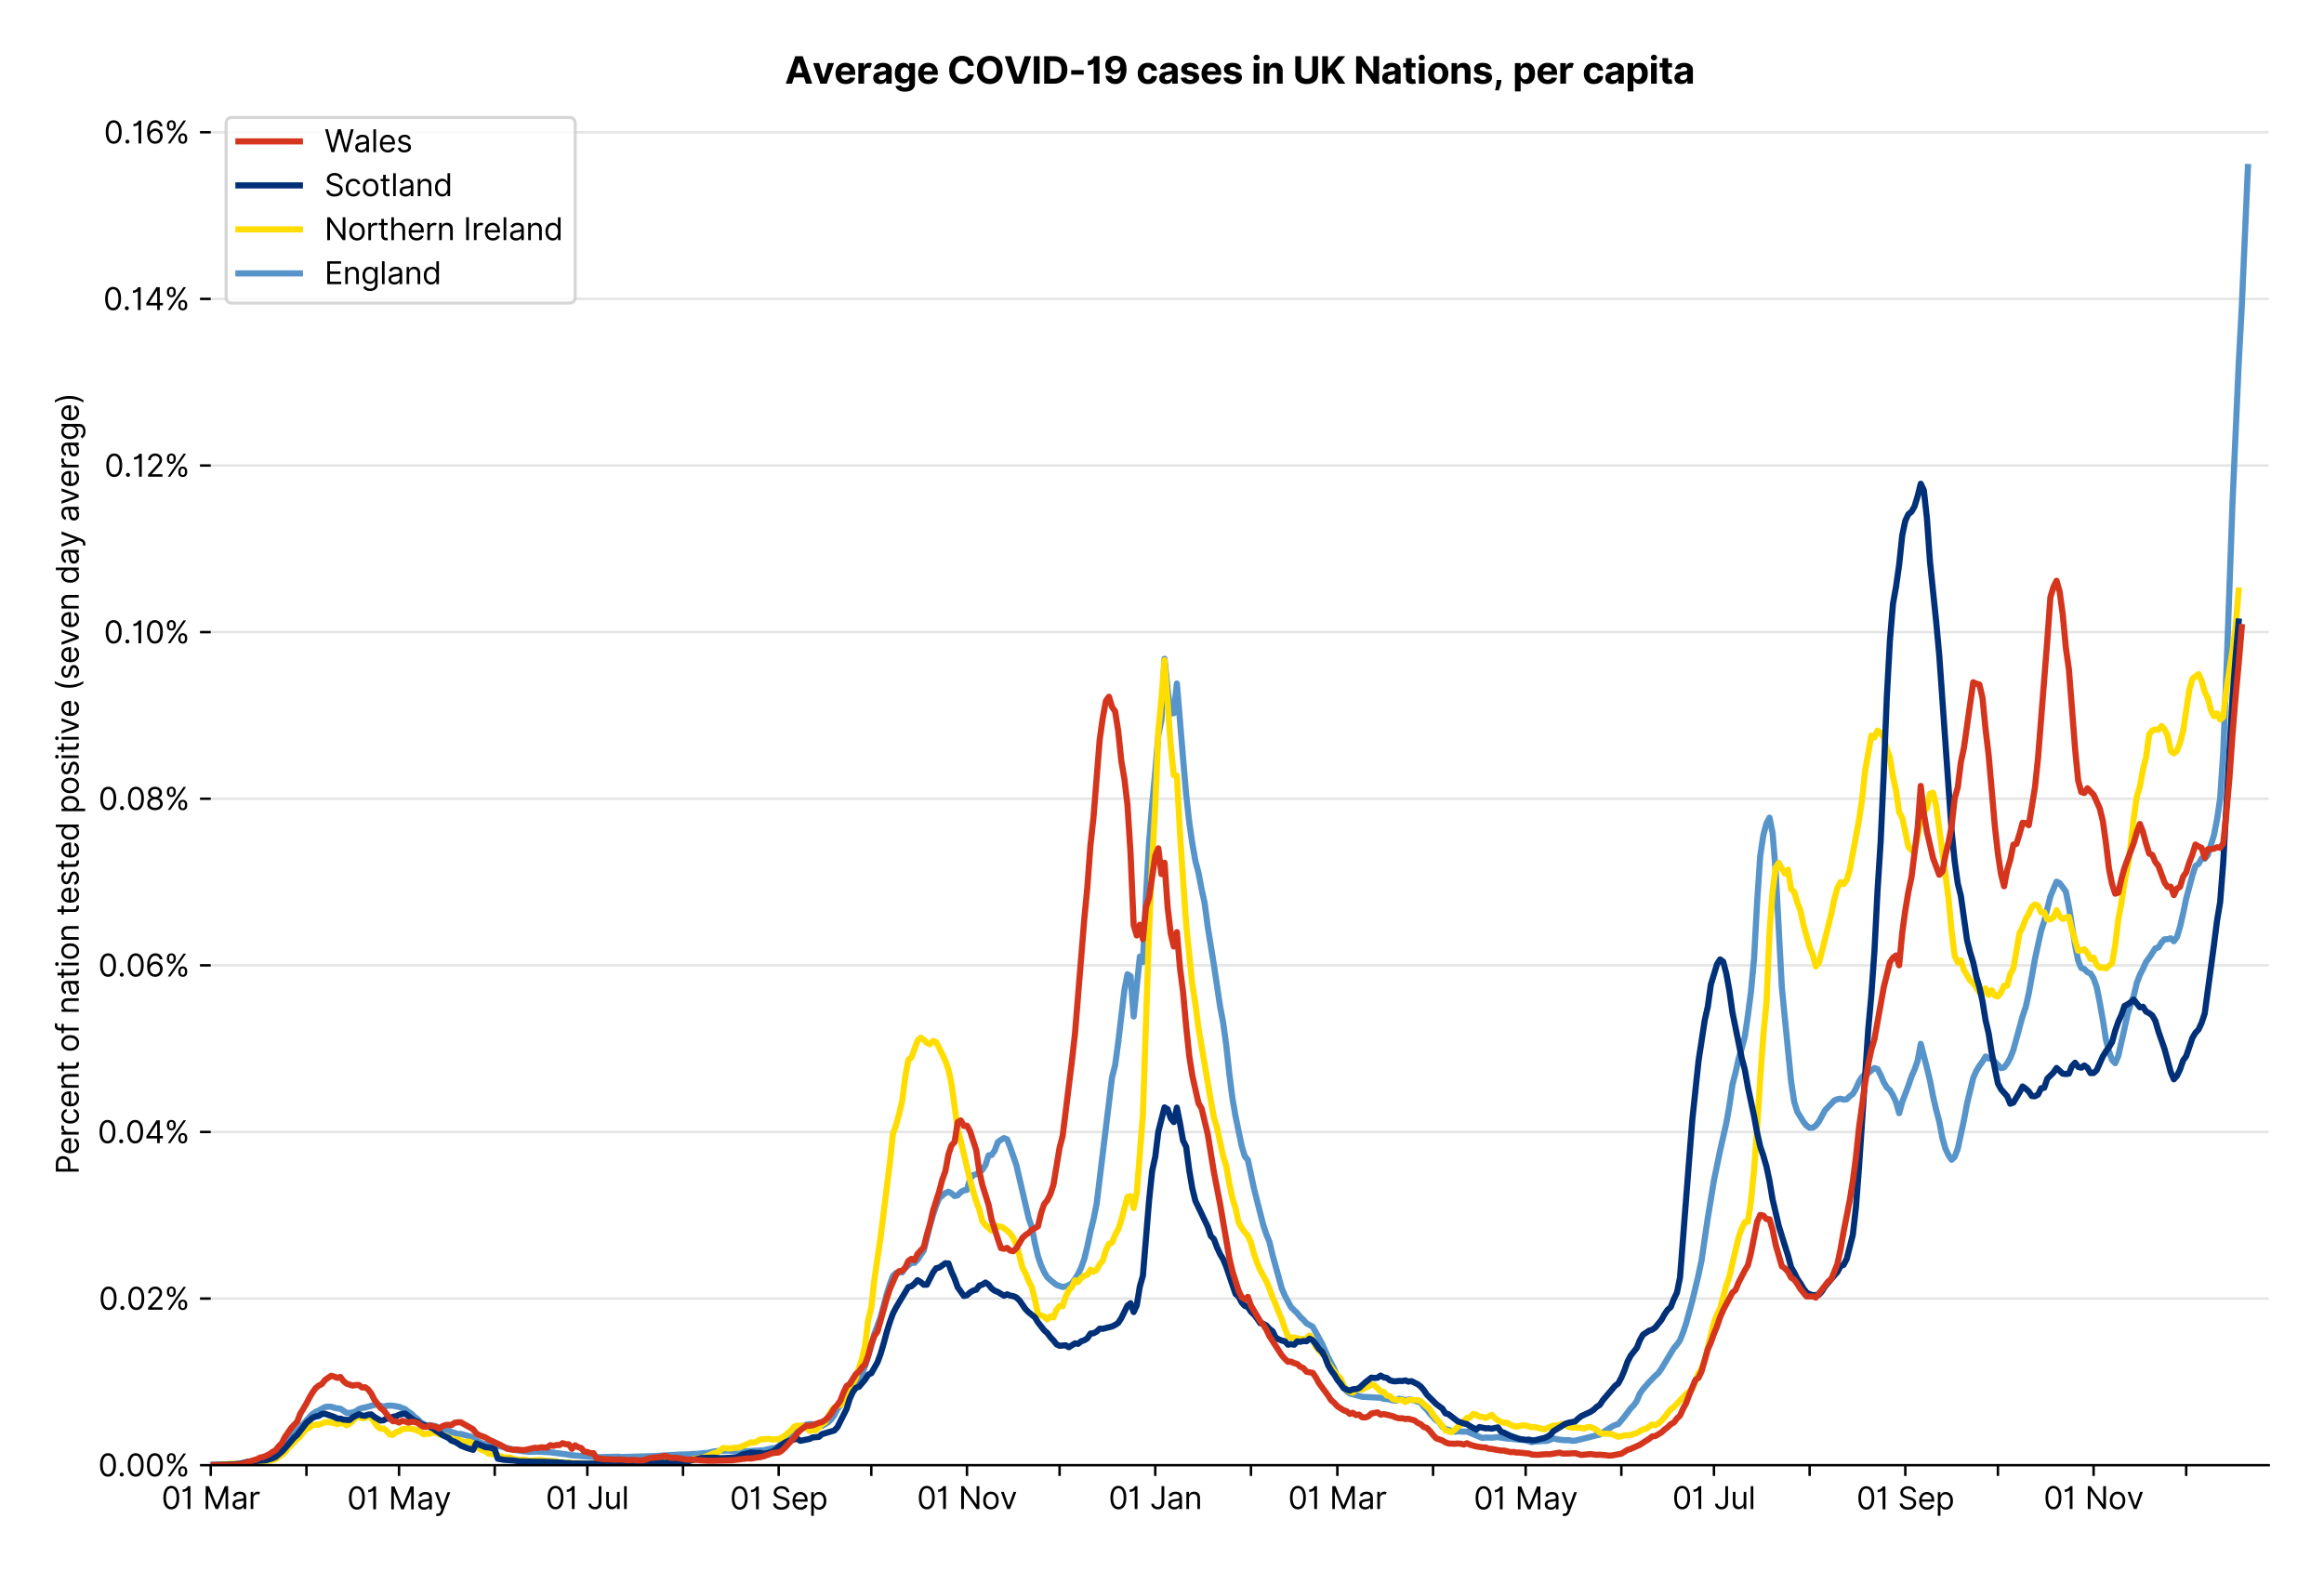 <?xml version="1.0" encoding="utf-8" standalone="no"?>
<!DOCTYPE svg PUBLIC "-//W3C//DTD SVG 1.1//EN"
  "http://www.w3.org/Graphics/SVG/1.1/DTD/svg11.dtd">
<svg xmlns:xlink="http://www.w3.org/1999/xlink" viewBox="0 0 756.175 511.234" xmlns="http://www.w3.org/2000/svg" version="1.1">
 <defs>
  <style type="text/css">*{stroke-linejoin: round; stroke-linecap: butt}</style>
 </defs>
 <g id="figure_1">
  <g id="patch_1">
   <path d="M 0 511.234 
L 756.175 511.234 
L 756.175 0 
L 0 0 
z
" style="fill: #ffffff"/>
  </g>
  <g id="axes_1">
   <g id="patch_2">
    <path d="M 68.575 476.745 
L 738.175 476.745 
L 738.175 33.225 
L 68.575 33.225 
z
" style="fill: #ffffff"/>
   </g>
   <g id="matplotlib.axis_1">
    <g id="xtick_1">
     <g id="line2d_1">
      <defs>
       <path id="m58c8a3f57a" d="M 0 0 
L 0 3.5 
" style="stroke: #000000; stroke-width: 0.8"/>
      </defs>
      <g>
       <use xlink:href="#m58c8a3f57a" x="68.575" y="476.745" style="stroke: #000000; stroke-width: 0.8"/>
      </g>
     </g>
     <g id="text_1">
      <!-- 01 Mar -->
      <g transform="translate(52.538 491.018)scale(0.1 -0.1)">
       <defs>
        <path id="Inter-Regular-30" d="M 2000 -64 
Q 1230 -64 806 561 
Q 382 1186 382 2327 
Q 382 3459 809 4088 
Q 1236 4718 2000 4718 
Q 2764 4718 3191 4088 
Q 3618 3459 3618 2327 
Q 3618 1186 3194 561 
Q 2771 -64 2000 -64 
z
M 2000 436 
Q 2509 436 2791 927 
Q 3073 1418 3073 2327 
Q 3073 3234 2789 3730 
Q 2505 4227 2000 4227 
Q 1496 4227 1211 3730 
Q 927 3234 927 2327 
Q 927 1418 1210 927 
Q 1493 436 2000 436 
z
" transform="scale(0.016)"/>
        <path id="Inter-Regular-31" d="M 1973 4655 
L 1973 0 
L 1409 0 
L 1409 3836 
L 1373 3836 
Q 1341 3773 1209 3692 
Q 1077 3611 868 3551 
Q 659 3491 391 3491 
L 391 3964 
Q 661 3964 859 4061 
Q 1057 4159 1190 4291 
Q 1323 4423 1392 4529 
Q 1461 4636 1473 4655 
L 1973 4655 
z
" transform="scale(0.016)"/>
        <path id="Inter-Regular-20" transform="scale(0.016)"/>
        <path id="Inter-Regular-4d" d="M 564 4655 
L 1236 4655 
L 2818 791 
L 2873 791 
L 4455 4655 
L 5127 4655 
L 5127 0 
L 4600 0 
L 4600 3536 
L 4555 3536 
L 3100 0 
L 2591 0 
L 1136 3536 
L 1091 3536 
L 1091 0 
L 564 0 
L 564 4655 
z
" transform="scale(0.016)"/>
        <path id="Inter-Regular-61" d="M 1518 -82 
Q 1186 -82 916 44 
Q 646 170 486 410 
Q 327 650 327 991 
Q 327 1291 445 1478 
Q 564 1666 761 1773 
Q 959 1880 1199 1933 
Q 1439 1986 1682 2018 
Q 2000 2059 2199 2080 
Q 2398 2102 2490 2154 
Q 2582 2207 2582 2336 
L 2582 2355 
Q 2582 2691 2399 2877 
Q 2216 3064 1846 3064 
Q 1461 3064 1243 2895 
Q 1025 2727 936 2536 
L 427 2718 
Q 564 3036 792 3214 
Q 1021 3393 1292 3464 
Q 1564 3536 1827 3536 
Q 1996 3536 2215 3496 
Q 2434 3457 2640 3334 
Q 2846 3211 2982 2963 
Q 3118 2716 3118 2300 
L 3118 0 
L 2582 0 
L 2582 473 
L 2555 473 
Q 2500 359 2373 229 
Q 2246 100 2034 9 
Q 1823 -82 1518 -82 
z
M 1600 400 
Q 1918 400 2137 525 
Q 2357 650 2469 847 
Q 2582 1045 2582 1264 
L 2582 1755 
Q 2548 1714 2433 1681 
Q 2318 1648 2169 1624 
Q 2021 1600 1881 1583 
Q 1741 1566 1655 1555 
Q 1446 1527 1265 1467 
Q 1084 1407 974 1287 
Q 864 1168 864 964 
Q 864 684 1072 542 
Q 1280 400 1600 400 
z
" transform="scale(0.016)"/>
        <path id="Inter-Regular-72" d="M 491 0 
L 491 3491 
L 1009 3491 
L 1009 2964 
L 1046 2964 
Q 1139 3223 1389 3384 
Q 1639 3545 1955 3545 
Q 2100 3545 2209 3511 
Q 2318 3477 2400 3418 
L 2218 2964 
Q 2161 2993 2085 3010 
Q 2009 3027 1909 3027 
Q 1527 3027 1277 2794 
Q 1027 2561 1027 2209 
L 1027 0 
L 491 0 
z
" transform="scale(0.016)"/>
       </defs>
       <use xlink:href="#Inter-Regular-30"/>
       <use xlink:href="#Inter-Regular-31" x="62.5"/>
       <use xlink:href="#Inter-Regular-20" x="106.676"/>
       <use xlink:href="#Inter-Regular-4d" x="134.801"/>
       <use xlink:href="#Inter-Regular-61" x="225.994"/>
       <use xlink:href="#Inter-Regular-72" x="282.386"/>
      </g>
     </g>
    </g>
    <g id="xtick_2">
     <g id="line2d_2">
      <g>
       <use xlink:href="#m58c8a3f57a" x="99.709" y="476.745" style="stroke: #000000; stroke-width: 0.8"/>
      </g>
     </g>
    </g>
    <g id="xtick_3">
     <g id="line2d_3">
      <g>
       <use xlink:href="#m58c8a3f57a" x="129.838" y="476.745" style="stroke: #000000; stroke-width: 0.8"/>
      </g>
     </g>
     <g id="text_2">
      <!-- 01 May -->
      <g transform="translate(112.935 491.117)scale(0.1 -0.1)">
       <defs>
        <path id="Inter-Regular-79" d="M 818 -1355 
Q 682 -1355 575 -1333 
Q 468 -1311 427 -1291 
L 564 -818 
Q 857 -893 1053 -814 
Q 1250 -736 1391 -345 
L 1509 -18 
L 218 3491 
L 800 3491 
L 1764 709 
L 1800 709 
L 2764 3491 
L 3346 3491 
L 1846 -564 
Q 1550 -1355 818 -1355 
z
" transform="scale(0.016)"/>
       </defs>
       <use xlink:href="#Inter-Regular-30"/>
       <use xlink:href="#Inter-Regular-31" x="62.5"/>
       <use xlink:href="#Inter-Regular-20" x="106.676"/>
       <use xlink:href="#Inter-Regular-4d" x="134.801"/>
       <use xlink:href="#Inter-Regular-61" x="225.994"/>
       <use xlink:href="#Inter-Regular-79" x="282.386"/>
      </g>
     </g>
    </g>
    <g id="xtick_4">
     <g id="line2d_4">
      <g>
       <use xlink:href="#m58c8a3f57a" x="160.972" y="476.745" style="stroke: #000000; stroke-width: 0.8"/>
      </g>
     </g>
    </g>
    <g id="xtick_5">
     <g id="line2d_5">
      <g>
       <use xlink:href="#m58c8a3f57a" x="191.102" y="476.745" style="stroke: #000000; stroke-width: 0.8"/>
      </g>
     </g>
     <g id="text_3">
      <!-- 01 Jul -->
      <g transform="translate(177.558 491.018)scale(0.1 -0.1)">
       <defs>
        <path id="Inter-Regular-4a" d="M 2346 4655 
L 2909 4655 
L 2909 1327 
Q 2909 657 2549 296 
Q 2189 -64 1582 -64 
Q 1200 -64 902 76 
Q 605 216 434 475 
Q 264 734 264 1091 
L 818 1091 
Q 818 795 1034 615 
Q 1250 436 1582 436 
Q 1948 436 2147 664 
Q 2346 893 2346 1327 
L 2346 4655 
z
" transform="scale(0.016)"/>
        <path id="Inter-Regular-75" d="M 2691 1427 
L 2691 3491 
L 3227 3491 
L 3227 0 
L 2691 0 
L 2691 591 
L 2655 591 
Q 2532 325 2273 140 
Q 2014 -45 1618 -45 
Q 1127 -45 809 280 
Q 491 605 491 1273 
L 491 3491 
L 1027 3491 
L 1027 1309 
Q 1027 927 1242 700 
Q 1457 473 1791 473 
Q 1991 473 2199 575 
Q 2407 677 2549 888 
Q 2691 1100 2691 1427 
z
" transform="scale(0.016)"/>
        <path id="Inter-Regular-6c" d="M 1027 4655 
L 1027 0 
L 491 0 
L 491 4655 
L 1027 4655 
z
" transform="scale(0.016)"/>
       </defs>
       <use xlink:href="#Inter-Regular-30"/>
       <use xlink:href="#Inter-Regular-31" x="62.5"/>
       <use xlink:href="#Inter-Regular-20" x="106.676"/>
       <use xlink:href="#Inter-Regular-4a" x="134.801"/>
       <use xlink:href="#Inter-Regular-75" x="189.063"/>
       <use xlink:href="#Inter-Regular-6c" x="247.159"/>
      </g>
     </g>
    </g>
    <g id="xtick_6">
     <g id="line2d_6">
      <g>
       <use xlink:href="#m58c8a3f57a" x="222.236" y="476.745" style="stroke: #000000; stroke-width: 0.8"/>
      </g>
     </g>
    </g>
    <g id="xtick_7">
     <g id="line2d_7">
      <g>
       <use xlink:href="#m58c8a3f57a" x="253.37" y="476.745" style="stroke: #000000; stroke-width: 0.8"/>
      </g>
     </g>
     <g id="text_4">
      <!-- 01 Sep -->
      <g transform="translate(237.482 491.117)scale(0.1 -0.1)">
       <defs>
        <path id="Inter-Regular-53" d="M 3109 3491 
Q 3068 3836 2777 4027 
Q 2486 4218 2064 4218 
Q 1600 4218 1318 3999 
Q 1036 3780 1036 3445 
Q 1036 3195 1189 3042 
Q 1343 2889 1553 2803 
Q 1764 2718 1936 2673 
L 2409 2545 
Q 2591 2498 2815 2414 
Q 3039 2330 3244 2185 
Q 3450 2041 3584 1816 
Q 3718 1591 3718 1264 
Q 3718 886 3521 581 
Q 3325 277 2949 97 
Q 2573 -82 2036 -82 
Q 1286 -82 845 272 
Q 405 627 364 1200 
L 946 1200 
Q 968 936 1124 764 
Q 1280 593 1519 510 
Q 1759 427 2036 427 
Q 2359 427 2616 533 
Q 2873 639 3023 828 
Q 3173 1018 3173 1273 
Q 3173 1505 3043 1650 
Q 2914 1795 2702 1886 
Q 2491 1977 2246 2045 
L 1673 2209 
Q 1127 2366 809 2657 
Q 491 2948 491 3418 
Q 491 3809 703 4101 
Q 916 4393 1276 4555 
Q 1636 4718 2082 4718 
Q 2532 4718 2882 4558 
Q 3232 4398 3437 4120 
Q 3643 3843 3655 3491 
L 3109 3491 
z
" transform="scale(0.016)"/>
        <path id="Inter-Regular-65" d="M 1955 -73 
Q 1450 -73 1085 151 
Q 721 375 524 778 
Q 327 1182 327 1718 
Q 327 2255 524 2665 
Q 721 3075 1074 3305 
Q 1427 3536 1900 3536 
Q 2173 3536 2439 3445 
Q 2705 3355 2923 3151 
Q 3141 2948 3270 2614 
Q 3400 2280 3400 1791 
L 3400 1564 
L 866 1564 
Q 884 1005 1183 707 
Q 1482 409 1955 409 
Q 2271 409 2498 545 
Q 2725 682 2827 955 
L 3346 809 
Q 3223 414 2854 170 
Q 2486 -73 1955 -73 
z
M 866 2027 
L 2855 2027 
Q 2855 2470 2595 2762 
Q 2336 3055 1900 3055 
Q 1593 3055 1368 2911 
Q 1143 2768 1013 2533 
Q 884 2298 866 2027 
z
" transform="scale(0.016)"/>
        <path id="Inter-Regular-70" d="M 491 -1309 
L 491 3491 
L 1009 3491 
L 1009 2936 
L 1073 2936 
Q 1132 3027 1237 3169 
Q 1343 3311 1542 3423 
Q 1741 3536 2082 3536 
Q 2523 3536 2859 3315 
Q 3196 3095 3384 2690 
Q 3573 2286 3573 1736 
Q 3573 1182 3384 776 
Q 3196 370 2861 148 
Q 2527 -73 2091 -73 
Q 1755 -73 1552 39 
Q 1350 152 1241 296 
Q 1132 441 1073 536 
L 1027 536 
L 1027 -1309 
L 491 -1309 
z
M 1018 1745 
Q 1018 1152 1276 780 
Q 1534 409 2018 409 
Q 2355 409 2581 587 
Q 2807 766 2921 1069 
Q 3036 1373 3036 1745 
Q 3036 2114 2923 2410 
Q 2811 2707 2585 2881 
Q 2359 3055 2018 3055 
Q 1527 3055 1272 2693 
Q 1018 2332 1018 1745 
z
" transform="scale(0.016)"/>
       </defs>
       <use xlink:href="#Inter-Regular-30"/>
       <use xlink:href="#Inter-Regular-31" x="62.5"/>
       <use xlink:href="#Inter-Regular-20" x="106.676"/>
       <use xlink:href="#Inter-Regular-53" x="134.801"/>
       <use xlink:href="#Inter-Regular-65" x="198.58"/>
       <use xlink:href="#Inter-Regular-70" x="256.818"/>
      </g>
     </g>
    </g>
    <g id="xtick_8">
     <g id="line2d_8">
      <g>
       <use xlink:href="#m58c8a3f57a" x="283.499" y="476.745" style="stroke: #000000; stroke-width: 0.8"/>
      </g>
     </g>
    </g>
    <g id="xtick_9">
     <g id="line2d_9">
      <g>
       <use xlink:href="#m58c8a3f57a" x="314.633" y="476.745" style="stroke: #000000; stroke-width: 0.8"/>
      </g>
     </g>
     <g id="text_5">
      <!-- 01 Nov -->
      <g transform="translate(298.362 491.018)scale(0.1 -0.1)">
       <defs>
        <path id="Inter-Regular-4e" d="M 4255 4655 
L 4255 0 
L 3709 0 
L 1173 3655 
L 1127 3655 
L 1127 0 
L 564 0 
L 564 4655 
L 1109 4655 
L 3655 991 
L 3700 991 
L 3700 4655 
L 4255 4655 
z
" transform="scale(0.016)"/>
        <path id="Inter-Regular-6f" d="M 1909 -73 
Q 1436 -73 1080 152 
Q 725 377 526 781 
Q 327 1186 327 1727 
Q 327 2273 526 2679 
Q 725 3086 1080 3311 
Q 1436 3536 1909 3536 
Q 2382 3536 2737 3311 
Q 3093 3086 3292 2679 
Q 3491 2273 3491 1727 
Q 3491 1186 3292 781 
Q 3093 377 2737 152 
Q 2382 -73 1909 -73 
z
M 1909 409 
Q 2268 409 2500 593 
Q 2732 777 2843 1077 
Q 2955 1377 2955 1727 
Q 2955 2077 2843 2379 
Q 2732 2682 2500 2868 
Q 2268 3055 1909 3055 
Q 1550 3055 1318 2868 
Q 1086 2682 975 2379 
Q 864 2077 864 1727 
Q 864 1377 975 1077 
Q 1086 777 1318 593 
Q 1550 409 1909 409 
z
" transform="scale(0.016)"/>
        <path id="Inter-Regular-76" d="M 3346 3491 
L 2055 0 
L 1509 0 
L 218 3491 
L 800 3491 
L 1764 709 
L 1800 709 
L 2764 3491 
L 3346 3491 
z
" transform="scale(0.016)"/>
       </defs>
       <use xlink:href="#Inter-Regular-30"/>
       <use xlink:href="#Inter-Regular-31" x="62.5"/>
       <use xlink:href="#Inter-Regular-20" x="106.676"/>
       <use xlink:href="#Inter-Regular-4e" x="134.801"/>
       <use xlink:href="#Inter-Regular-6f" x="210.085"/>
       <use xlink:href="#Inter-Regular-76" x="269.744"/>
      </g>
     </g>
    </g>
    <g id="xtick_10">
     <g id="line2d_10">
      <g>
       <use xlink:href="#m58c8a3f57a" x="344.763" y="476.745" style="stroke: #000000; stroke-width: 0.8"/>
      </g>
     </g>
    </g>
    <g id="xtick_11">
     <g id="line2d_11">
      <g>
       <use xlink:href="#m58c8a3f57a" x="375.897" y="476.745" style="stroke: #000000; stroke-width: 0.8"/>
      </g>
     </g>
     <g id="text_6">
      <!-- 01 Jan -->
      <g transform="translate(360.697 491.018)scale(0.1 -0.1)">
       <defs>
        <path id="Inter-Regular-6e" d="M 1027 2100 
L 1027 0 
L 491 0 
L 491 3491 
L 1009 3491 
L 1009 2945 
L 1055 2945 
Q 1177 3211 1427 3373 
Q 1677 3536 2073 3536 
Q 2602 3536 2928 3211 
Q 3255 2886 3255 2218 
L 3255 0 
L 2718 0 
L 2718 2182 
Q 2718 2593 2504 2824 
Q 2291 3055 1918 3055 
Q 1534 3055 1280 2806 
Q 1027 2557 1027 2100 
z
" transform="scale(0.016)"/>
       </defs>
       <use xlink:href="#Inter-Regular-30"/>
       <use xlink:href="#Inter-Regular-31" x="62.5"/>
       <use xlink:href="#Inter-Regular-20" x="106.676"/>
       <use xlink:href="#Inter-Regular-4a" x="134.801"/>
       <use xlink:href="#Inter-Regular-61" x="189.063"/>
       <use xlink:href="#Inter-Regular-6e" x="245.455"/>
      </g>
     </g>
    </g>
    <g id="xtick_12">
     <g id="line2d_12">
      <g>
       <use xlink:href="#m58c8a3f57a" x="407.03" y="476.745" style="stroke: #000000; stroke-width: 0.8"/>
      </g>
     </g>
    </g>
    <g id="xtick_13">
     <g id="line2d_13">
      <g>
       <use xlink:href="#m58c8a3f57a" x="435.151" y="476.745" style="stroke: #000000; stroke-width: 0.8"/>
      </g>
     </g>
     <g id="text_7">
      <!-- 01 Mar -->
      <g transform="translate(419.115 491.018)scale(0.1 -0.1)">
       <use xlink:href="#Inter-Regular-30"/>
       <use xlink:href="#Inter-Regular-31" x="62.5"/>
       <use xlink:href="#Inter-Regular-20" x="106.676"/>
       <use xlink:href="#Inter-Regular-4d" x="134.801"/>
       <use xlink:href="#Inter-Regular-61" x="225.994"/>
       <use xlink:href="#Inter-Regular-72" x="282.386"/>
      </g>
     </g>
    </g>
    <g id="xtick_14">
     <g id="line2d_14">
      <g>
       <use xlink:href="#m58c8a3f57a" x="466.285" y="476.745" style="stroke: #000000; stroke-width: 0.8"/>
      </g>
     </g>
    </g>
    <g id="xtick_15">
     <g id="line2d_15">
      <g>
       <use xlink:href="#m58c8a3f57a" x="496.415" y="476.745" style="stroke: #000000; stroke-width: 0.8"/>
      </g>
     </g>
     <g id="text_8">
      <!-- 01 May -->
      <g transform="translate(479.512 491.117)scale(0.1 -0.1)">
       <use xlink:href="#Inter-Regular-30"/>
       <use xlink:href="#Inter-Regular-31" x="62.5"/>
       <use xlink:href="#Inter-Regular-20" x="106.676"/>
       <use xlink:href="#Inter-Regular-4d" x="134.801"/>
       <use xlink:href="#Inter-Regular-61" x="225.994"/>
       <use xlink:href="#Inter-Regular-79" x="282.386"/>
      </g>
     </g>
    </g>
    <g id="xtick_16">
     <g id="line2d_16">
      <g>
       <use xlink:href="#m58c8a3f57a" x="527.549" y="476.745" style="stroke: #000000; stroke-width: 0.8"/>
      </g>
     </g>
    </g>
    <g id="xtick_17">
     <g id="line2d_17">
      <g>
       <use xlink:href="#m58c8a3f57a" x="557.678" y="476.745" style="stroke: #000000; stroke-width: 0.8"/>
      </g>
     </g>
     <g id="text_9">
      <!-- 01 Jul -->
      <g transform="translate(544.134 491.018)scale(0.1 -0.1)">
       <use xlink:href="#Inter-Regular-30"/>
       <use xlink:href="#Inter-Regular-31" x="62.5"/>
       <use xlink:href="#Inter-Regular-20" x="106.676"/>
       <use xlink:href="#Inter-Regular-4a" x="134.801"/>
       <use xlink:href="#Inter-Regular-75" x="189.063"/>
       <use xlink:href="#Inter-Regular-6c" x="247.159"/>
      </g>
     </g>
    </g>
    <g id="xtick_18">
     <g id="line2d_18">
      <g>
       <use xlink:href="#m58c8a3f57a" x="588.812" y="476.745" style="stroke: #000000; stroke-width: 0.8"/>
      </g>
     </g>
    </g>
    <g id="xtick_19">
     <g id="line2d_19">
      <g>
       <use xlink:href="#m58c8a3f57a" x="619.946" y="476.745" style="stroke: #000000; stroke-width: 0.8"/>
      </g>
     </g>
     <g id="text_10">
      <!-- 01 Sep -->
      <g transform="translate(604.058 491.117)scale(0.1 -0.1)">
       <use xlink:href="#Inter-Regular-30"/>
       <use xlink:href="#Inter-Regular-31" x="62.5"/>
       <use xlink:href="#Inter-Regular-20" x="106.676"/>
       <use xlink:href="#Inter-Regular-53" x="134.801"/>
       <use xlink:href="#Inter-Regular-65" x="198.58"/>
       <use xlink:href="#Inter-Regular-70" x="256.818"/>
      </g>
     </g>
    </g>
    <g id="xtick_20">
     <g id="line2d_20">
      <g>
       <use xlink:href="#m58c8a3f57a" x="650.076" y="476.745" style="stroke: #000000; stroke-width: 0.8"/>
      </g>
     </g>
    </g>
    <g id="xtick_21">
     <g id="line2d_21">
      <g>
       <use xlink:href="#m58c8a3f57a" x="681.209" y="476.745" style="stroke: #000000; stroke-width: 0.8"/>
      </g>
     </g>
     <g id="text_11">
      <!-- 01 Nov -->
      <g transform="translate(664.938 491.018)scale(0.1 -0.1)">
       <use xlink:href="#Inter-Regular-30"/>
       <use xlink:href="#Inter-Regular-31" x="62.5"/>
       <use xlink:href="#Inter-Regular-20" x="106.676"/>
       <use xlink:href="#Inter-Regular-4e" x="134.801"/>
       <use xlink:href="#Inter-Regular-6f" x="210.085"/>
       <use xlink:href="#Inter-Regular-76" x="269.744"/>
      </g>
     </g>
    </g>
    <g id="xtick_22">
     <g id="line2d_22">
      <g>
       <use xlink:href="#m58c8a3f57a" x="711.339" y="476.745" style="stroke: #000000; stroke-width: 0.8"/>
      </g>
     </g>
    </g>
   </g>
   <g id="matplotlib.axis_2">
    <g id="ytick_1">
     <g id="line2d_23">
      <path d="M 68.575 476.745 
L 738.175 476.745 
" clip-path="url(#pe9784f9249)" style="fill: none; stroke: #e5e5e5; stroke-width: 0.8; stroke-linecap: square"/>
     </g>
     <g id="line2d_24">
      <defs>
       <path id="m76a9cb2d00" d="M 0 0 
L -3.5 0 
" style="stroke: #000000; stroke-width: 0.8"/>
      </defs>
      <g>
       <use xlink:href="#m76a9cb2d00" x="68.575" y="476.745" style="stroke: #000000; stroke-width: 0.8"/>
      </g>
     </g>
     <g id="text_12">
      <!-- 0.00% -->
      <g transform="translate(31.944 480.382)scale(0.1 -0.1)">
       <defs>
        <path id="Inter-Regular-2e" d="M 882 -36 
Q 714 -36 593 84 
Q 473 205 473 373 
Q 473 541 593 661 
Q 714 782 882 782 
Q 1050 782 1170 661 
Q 1291 541 1291 373 
Q 1291 205 1170 84 
Q 1050 -36 882 -36 
z
" transform="scale(0.016)"/>
        <path id="Inter-Regular-25" d="M 2855 873 
L 2855 1118 
Q 2855 1373 2960 1585 
Q 3066 1798 3269 1926 
Q 3473 2055 3764 2055 
Q 4059 2055 4259 1926 
Q 4459 1798 4561 1585 
Q 4664 1373 4664 1118 
L 4664 873 
Q 4664 618 4560 405 
Q 4457 193 4256 64 
Q 4055 -64 3764 -64 
Q 3468 -64 3266 64 
Q 3064 193 2959 405 
Q 2855 618 2855 873 
z
M 536 3536 
L 536 3782 
Q 536 4036 642 4248 
Q 748 4461 951 4589 
Q 1155 4718 1446 4718 
Q 1741 4718 1941 4589 
Q 2141 4461 2243 4248 
Q 2346 4036 2346 3782 
L 2346 3536 
Q 2346 3282 2242 3069 
Q 2139 2857 1937 2728 
Q 1736 2600 1446 2600 
Q 1150 2600 948 2728 
Q 746 2857 641 3069 
Q 536 3282 536 3536 
z
M 709 0 
L 3909 4655 
L 4427 4655 
L 1227 0 
L 709 0 
z
M 3318 1118 
L 3318 873 
Q 3318 661 3418 494 
Q 3518 327 3764 327 
Q 4002 327 4101 494 
Q 4200 661 4200 873 
L 4200 1118 
Q 4200 1330 4104 1497 
Q 4009 1664 3764 1664 
Q 3525 1664 3421 1497 
Q 3318 1330 3318 1118 
z
M 1000 3782 
L 1000 3536 
Q 1000 3325 1100 3158 
Q 1200 2991 1446 2991 
Q 1684 2991 1783 3158 
Q 1882 3325 1882 3536 
L 1882 3782 
Q 1882 3993 1786 4160 
Q 1691 4327 1446 4327 
Q 1207 4327 1103 4160 
Q 1000 3993 1000 3782 
z
" transform="scale(0.016)"/>
       </defs>
       <use xlink:href="#Inter-Regular-30"/>
       <use xlink:href="#Inter-Regular-2e" x="62.5"/>
       <use xlink:href="#Inter-Regular-30" x="90.057"/>
       <use xlink:href="#Inter-Regular-30" x="152.557"/>
       <use xlink:href="#Inter-Regular-25" x="215.057"/>
      </g>
     </g>
    </g>
    <g id="ytick_2">
     <g id="line2d_25">
      <path d="M 68.575 422.532 
L 738.175 422.532 
" clip-path="url(#pe9784f9249)" style="fill: none; stroke: #e5e5e5; stroke-width: 0.8; stroke-linecap: square"/>
     </g>
     <g id="line2d_26">
      <g>
       <use xlink:href="#m76a9cb2d00" x="68.575" y="422.532" style="stroke: #000000; stroke-width: 0.8"/>
      </g>
     </g>
     <g id="text_13">
      <!-- 0.02% -->
      <g transform="translate(32.142 426.168)scale(0.1 -0.1)">
       <defs>
        <path id="Inter-Regular-32" d="M 482 0 
L 482 409 
L 2018 2091 
Q 2289 2386 2464 2605 
Q 2639 2825 2724 3019 
Q 2809 3214 2809 3427 
Q 2809 3795 2553 4011 
Q 2298 4227 1918 4227 
Q 1514 4227 1275 3985 
Q 1036 3743 1036 3345 
L 500 3345 
Q 500 3755 688 4064 
Q 877 4373 1203 4545 
Q 1530 4718 1936 4718 
Q 2346 4718 2661 4545 
Q 2977 4373 3156 4079 
Q 3336 3786 3336 3427 
Q 3336 3170 3244 2926 
Q 3152 2682 2926 2383 
Q 2700 2084 2300 1655 
L 1255 536 
L 1255 500 
L 3418 500 
L 3418 0 
L 482 0 
z
" transform="scale(0.016)"/>
       </defs>
       <use xlink:href="#Inter-Regular-30"/>
       <use xlink:href="#Inter-Regular-2e" x="62.5"/>
       <use xlink:href="#Inter-Regular-30" x="90.057"/>
       <use xlink:href="#Inter-Regular-32" x="152.557"/>
       <use xlink:href="#Inter-Regular-25" x="213.068"/>
      </g>
     </g>
    </g>
    <g id="ytick_3">
     <g id="line2d_27">
      <path d="M 68.575 368.319 
L 738.175 368.319 
" clip-path="url(#pe9784f9249)" style="fill: none; stroke: #e5e5e5; stroke-width: 0.8; stroke-linecap: square"/>
     </g>
     <g id="line2d_28">
      <g>
       <use xlink:href="#m76a9cb2d00" x="68.575" y="368.319" style="stroke: #000000; stroke-width: 0.8"/>
      </g>
     </g>
     <g id="text_14">
      <!-- 0.04% -->
      <g transform="translate(31.773 371.955)scale(0.1 -0.1)">
       <defs>
        <path id="Inter-Regular-34" d="M 373 955 
L 373 1418 
L 2418 4655 
L 3100 4655 
L 3100 1455 
L 3736 1455 
L 3736 955 
L 3100 955 
L 3100 0 
L 2564 0 
L 2564 955 
L 373 955 
z
M 2564 1455 
L 2564 3936 
L 2527 3936 
L 982 1491 
L 982 1455 
L 2564 1455 
z
" transform="scale(0.016)"/>
       </defs>
       <use xlink:href="#Inter-Regular-30"/>
       <use xlink:href="#Inter-Regular-2e" x="62.5"/>
       <use xlink:href="#Inter-Regular-30" x="90.057"/>
       <use xlink:href="#Inter-Regular-34" x="152.557"/>
       <use xlink:href="#Inter-Regular-25" x="216.761"/>
      </g>
     </g>
    </g>
    <g id="ytick_4">
     <g id="line2d_29">
      <path d="M 68.575 314.105 
L 738.175 314.105 
" clip-path="url(#pe9784f9249)" style="fill: none; stroke: #e5e5e5; stroke-width: 0.8; stroke-linecap: square"/>
     </g>
     <g id="line2d_30">
      <g>
       <use xlink:href="#m76a9cb2d00" x="68.575" y="314.105" style="stroke: #000000; stroke-width: 0.8"/>
      </g>
     </g>
     <g id="text_15">
      <!-- 0.06% -->
      <g transform="translate(31.958 317.742)scale(0.1 -0.1)">
       <defs>
        <path id="Inter-Regular-36" d="M 2027 -64 
Q 1741 -59 1454 45 
Q 1168 150 932 399 
Q 696 648 552 1074 
Q 409 1500 409 2145 
Q 409 3386 861 4056 
Q 1314 4727 2100 4727 
Q 2686 4727 3073 4384 
Q 3461 4041 3546 3491 
L 2991 3491 
Q 2914 3811 2691 4019 
Q 2468 4227 2100 4227 
Q 1559 4227 1249 3755 
Q 939 3284 936 2427 
L 973 2427 
Q 1164 2716 1461 2880 
Q 1759 3045 2118 3045 
Q 2518 3045 2850 2846 
Q 3182 2648 3382 2299 
Q 3582 1950 3582 1500 
Q 3582 1068 3389 710 
Q 3196 352 2847 142 
Q 2498 -68 2027 -64 
z
M 2027 436 
Q 2314 436 2542 579 
Q 2771 723 2903 964 
Q 3036 1205 3036 1500 
Q 3036 1789 2908 2026 
Q 2780 2264 2556 2404 
Q 2332 2545 2046 2545 
Q 1757 2545 1525 2397 
Q 1293 2250 1157 2010 
Q 1021 1770 1018 1491 
Q 1018 1214 1149 973 
Q 1280 732 1508 584 
Q 1736 436 2027 436 
z
" transform="scale(0.016)"/>
       </defs>
       <use xlink:href="#Inter-Regular-30"/>
       <use xlink:href="#Inter-Regular-2e" x="62.5"/>
       <use xlink:href="#Inter-Regular-30" x="90.057"/>
       <use xlink:href="#Inter-Regular-36" x="152.557"/>
       <use xlink:href="#Inter-Regular-25" x="214.915"/>
      </g>
     </g>
    </g>
    <g id="ytick_5">
     <g id="line2d_31">
      <path d="M 68.575 259.892 
L 738.175 259.892 
" clip-path="url(#pe9784f9249)" style="fill: none; stroke: #e5e5e5; stroke-width: 0.8; stroke-linecap: square"/>
     </g>
     <g id="line2d_32">
      <g>
       <use xlink:href="#m76a9cb2d00" x="68.575" y="259.892" style="stroke: #000000; stroke-width: 0.8"/>
      </g>
     </g>
     <g id="text_16">
      <!-- 0.08% -->
      <g transform="translate(32.028 263.529)scale(0.1 -0.1)">
       <defs>
        <path id="Inter-Regular-38" d="M 1973 -64 
Q 1505 -64 1147 103 
Q 789 270 589 564 
Q 389 859 391 1236 
Q 389 1532 507 1783 
Q 625 2034 830 2203 
Q 1036 2373 1291 2418 
L 1291 2445 
Q 957 2532 759 2821 
Q 561 3111 564 3482 
Q 561 3836 743 4115 
Q 925 4395 1244 4556 
Q 1564 4718 1973 4718 
Q 2377 4718 2695 4556 
Q 3014 4395 3197 4115 
Q 3380 3836 3382 3482 
Q 3380 3111 3181 2821 
Q 2982 2532 2655 2445 
L 2655 2418 
Q 2907 2373 3109 2203 
Q 3311 2034 3431 1783 
Q 3552 1532 3555 1236 
Q 3552 859 3351 564 
Q 3150 270 2794 103 
Q 2439 -64 1973 -64 
z
M 1973 436 
Q 2446 436 2722 662 
Q 2998 889 3000 1264 
Q 2998 1527 2864 1729 
Q 2730 1932 2499 2048 
Q 2268 2164 1973 2164 
Q 1675 2164 1442 2048 
Q 1209 1932 1076 1729 
Q 943 1527 946 1264 
Q 943 889 1218 662 
Q 1493 436 1973 436 
z
M 1973 2645 
Q 2348 2645 2591 2864 
Q 2834 3084 2836 3445 
Q 2834 3800 2596 4013 
Q 2359 4227 1973 4227 
Q 1582 4227 1344 4013 
Q 1107 3800 1109 3445 
Q 1107 3084 1349 2864 
Q 1591 2645 1973 2645 
z
" transform="scale(0.016)"/>
       </defs>
       <use xlink:href="#Inter-Regular-30"/>
       <use xlink:href="#Inter-Regular-2e" x="62.5"/>
       <use xlink:href="#Inter-Regular-30" x="90.057"/>
       <use xlink:href="#Inter-Regular-38" x="152.557"/>
       <use xlink:href="#Inter-Regular-25" x="214.205"/>
      </g>
     </g>
    </g>
    <g id="ytick_6">
     <g id="line2d_33">
      <path d="M 68.575 205.679 
L 738.175 205.679 
" clip-path="url(#pe9784f9249)" style="fill: none; stroke: #e5e5e5; stroke-width: 0.8; stroke-linecap: square"/>
     </g>
     <g id="line2d_34">
      <g>
       <use xlink:href="#m76a9cb2d00" x="68.575" y="205.679" style="stroke: #000000; stroke-width: 0.8"/>
      </g>
     </g>
     <g id="text_17">
      <!-- 0.10% -->
      <g transform="translate(33.777 209.316)scale(0.1 -0.1)">
       <use xlink:href="#Inter-Regular-30"/>
       <use xlink:href="#Inter-Regular-2e" x="62.5"/>
       <use xlink:href="#Inter-Regular-31" x="90.057"/>
       <use xlink:href="#Inter-Regular-30" x="134.233"/>
       <use xlink:href="#Inter-Regular-25" x="196.733"/>
      </g>
     </g>
    </g>
    <g id="ytick_7">
     <g id="line2d_35">
      <path d="M 68.575 151.466 
L 738.175 151.466 
" clip-path="url(#pe9784f9249)" style="fill: none; stroke: #e5e5e5; stroke-width: 0.8; stroke-linecap: square"/>
     </g>
     <g id="line2d_36">
      <g>
       <use xlink:href="#m76a9cb2d00" x="68.575" y="151.466" style="stroke: #000000; stroke-width: 0.8"/>
      </g>
     </g>
     <g id="text_18">
      <!-- 0.12% -->
      <g transform="translate(33.975 155.102)scale(0.1 -0.1)">
       <use xlink:href="#Inter-Regular-30"/>
       <use xlink:href="#Inter-Regular-2e" x="62.5"/>
       <use xlink:href="#Inter-Regular-31" x="90.057"/>
       <use xlink:href="#Inter-Regular-32" x="134.233"/>
       <use xlink:href="#Inter-Regular-25" x="194.744"/>
      </g>
     </g>
    </g>
    <g id="ytick_8">
     <g id="line2d_37">
      <path d="M 68.575 97.252 
L 738.175 97.252 
" clip-path="url(#pe9784f9249)" style="fill: none; stroke: #e5e5e5; stroke-width: 0.8; stroke-linecap: square"/>
     </g>
     <g id="line2d_38">
      <g>
       <use xlink:href="#m76a9cb2d00" x="68.575" y="97.252" style="stroke: #000000; stroke-width: 0.8"/>
      </g>
     </g>
     <g id="text_19">
      <!-- 0.14% -->
      <g transform="translate(33.606 100.889)scale(0.1 -0.1)">
       <use xlink:href="#Inter-Regular-30"/>
       <use xlink:href="#Inter-Regular-2e" x="62.5"/>
       <use xlink:href="#Inter-Regular-31" x="90.057"/>
       <use xlink:href="#Inter-Regular-34" x="134.233"/>
       <use xlink:href="#Inter-Regular-25" x="198.438"/>
      </g>
     </g>
    </g>
    <g id="ytick_9">
     <g id="line2d_39">
      <path d="M 68.575 43.039 
L 738.175 43.039 
" clip-path="url(#pe9784f9249)" style="fill: none; stroke: #e5e5e5; stroke-width: 0.8; stroke-linecap: square"/>
     </g>
     <g id="line2d_40">
      <g>
       <use xlink:href="#m76a9cb2d00" x="68.575" y="43.039" style="stroke: #000000; stroke-width: 0.8"/>
      </g>
     </g>
     <g id="text_20">
      <!-- 0.16% -->
      <g transform="translate(33.791 46.676)scale(0.1 -0.1)">
       <use xlink:href="#Inter-Regular-30"/>
       <use xlink:href="#Inter-Regular-2e" x="62.5"/>
       <use xlink:href="#Inter-Regular-31" x="90.057"/>
       <use xlink:href="#Inter-Regular-36" x="134.233"/>
       <use xlink:href="#Inter-Regular-25" x="196.591"/>
      </g>
     </g>
    </g>
    <g id="text_21">
     <!-- Percent of nation tested positive (seven day average) -->
     <g transform="translate(25.614 382.124)rotate(-90)scale(0.1 -0.1)">
      <defs>
       <path id="Inter-Regular-50" d="M 564 0 
L 564 4655 
L 2136 4655 
Q 2684 4655 3033 4458 
Q 3382 4261 3550 3927 
Q 3718 3593 3718 3182 
Q 3718 2770 3551 2434 
Q 3384 2098 3036 1899 
Q 2689 1700 2146 1700 
L 1127 1700 
L 1127 0 
L 564 0 
z
M 1127 2200 
L 2127 2200 
Q 2689 2200 2926 2482 
Q 3164 2764 3164 3182 
Q 3164 3602 2925 3878 
Q 2686 4155 2118 4155 
L 1127 4155 
L 1127 2200 
z
" transform="scale(0.016)"/>
       <path id="Inter-Regular-63" d="M 1909 -73 
Q 1418 -73 1063 159 
Q 709 391 518 798 
Q 327 1205 327 1727 
Q 327 2259 524 2667 
Q 721 3075 1074 3305 
Q 1427 3536 1900 3536 
Q 2268 3536 2563 3400 
Q 2859 3264 3047 3018 
Q 3236 2773 3282 2445 
L 2746 2445 
Q 2684 2684 2474 2869 
Q 2264 3055 1909 3055 
Q 1439 3055 1151 2697 
Q 864 2339 864 1745 
Q 864 1139 1148 774 
Q 1432 409 1909 409 
Q 2223 409 2447 570 
Q 2671 732 2746 1018 
L 3282 1018 
Q 3236 709 3058 462 
Q 2880 216 2588 71 
Q 2296 -73 1909 -73 
z
" transform="scale(0.016)"/>
       <path id="Inter-Regular-74" d="M 2009 3491 
L 2009 3036 
L 1264 3036 
L 1264 1000 
Q 1264 773 1331 660 
Q 1398 548 1503 510 
Q 1609 473 1727 473 
Q 1816 473 1873 483 
Q 1930 493 1964 500 
L 2073 18 
Q 2018 -2 1920 -23 
Q 1823 -45 1673 -45 
Q 1446 -45 1228 52 
Q 1011 150 869 350 
Q 727 550 727 855 
L 727 3036 
L 200 3036 
L 200 3491 
L 727 3491 
L 727 4327 
L 1264 4327 
L 1264 3491 
L 2009 3491 
z
" transform="scale(0.016)"/>
       <path id="Inter-Regular-66" d="M 2046 3491 
L 2046 3036 
L 1264 3036 
L 1264 0 
L 727 0 
L 727 3036 
L 164 3036 
L 164 3491 
L 727 3491 
L 727 3973 
Q 727 4273 868 4473 
Q 1009 4673 1234 4773 
Q 1459 4873 1709 4873 
Q 1907 4873 2032 4841 
Q 2157 4809 2218 4782 
L 2064 4318 
Q 2023 4332 1951 4352 
Q 1880 4373 1764 4373 
Q 1498 4373 1381 4239 
Q 1264 4105 1264 3845 
L 1264 3491 
L 2046 3491 
z
" transform="scale(0.016)"/>
       <path id="Inter-Regular-69" d="M 491 0 
L 491 3491 
L 1027 3491 
L 1027 0 
L 491 0 
z
M 764 4073 
Q 607 4073 494 4179 
Q 382 4286 382 4436 
Q 382 4586 494 4693 
Q 607 4800 764 4800 
Q 921 4800 1033 4693 
Q 1146 4586 1146 4436 
Q 1146 4286 1033 4179 
Q 921 4073 764 4073 
z
" transform="scale(0.016)"/>
       <path id="Inter-Regular-73" d="M 2964 2709 
L 2482 2573 
Q 2411 2755 2245 2914 
Q 2080 3073 1727 3073 
Q 1407 3073 1194 2926 
Q 982 2780 982 2555 
Q 982 2355 1127 2239 
Q 1273 2123 1582 2045 
L 2100 1918 
Q 3027 1691 3027 973 
Q 3027 673 2855 436 
Q 2684 200 2377 63 
Q 2071 -73 1664 -73 
Q 1130 -73 780 159 
Q 430 391 336 836 
L 846 964 
Q 989 400 1655 400 
Q 2030 400 2251 560 
Q 2473 720 2473 945 
Q 2473 1316 1955 1436 
L 1373 1573 
Q 893 1686 669 1926 
Q 446 2166 446 2527 
Q 446 2823 613 3050 
Q 780 3277 1069 3406 
Q 1359 3536 1727 3536 
Q 2246 3536 2542 3309 
Q 2839 3082 2964 2709 
z
" transform="scale(0.016)"/>
       <path id="Inter-Regular-64" d="M 1809 -73 
Q 1373 -73 1039 148 
Q 705 370 516 776 
Q 327 1182 327 1736 
Q 327 2286 516 2690 
Q 705 3095 1041 3315 
Q 1377 3536 1818 3536 
Q 2159 3536 2358 3423 
Q 2557 3311 2662 3169 
Q 2768 3027 2827 2936 
L 2873 2936 
L 2873 4655 
L 3409 4655 
L 3409 0 
L 2891 0 
L 2891 536 
L 2827 536 
Q 2768 441 2659 296 
Q 2550 152 2348 39 
Q 2146 -73 1809 -73 
z
M 1882 409 
Q 2366 409 2624 780 
Q 2882 1152 2882 1745 
Q 2882 2332 2627 2693 
Q 2373 3055 1882 3055 
Q 1541 3055 1315 2881 
Q 1089 2707 976 2410 
Q 864 2114 864 1745 
Q 864 1373 978 1069 
Q 1093 766 1319 587 
Q 1546 409 1882 409 
z
" transform="scale(0.016)"/>
       <path id="Inter-Regular-28" d="M 682 1964 
Q 682 2823 906 3544 
Q 1130 4266 1546 4873 
L 2018 4873 
Q 1800 4573 1623 4095 
Q 1446 3618 1341 3061 
Q 1236 2505 1236 1964 
Q 1236 1423 1341 866 
Q 1446 309 1623 -168 
Q 1800 -645 2018 -945 
L 1546 -945 
Q 1130 -339 906 383 
Q 682 1105 682 1964 
z
" transform="scale(0.016)"/>
       <path id="Inter-Regular-67" d="M 1900 -1382 
Q 1316 -1382 976 -1169 
Q 636 -957 473 -682 
L 900 -382 
Q 973 -477 1084 -601 
Q 1196 -725 1390 -817 
Q 1584 -909 1900 -909 
Q 2323 -909 2598 -704 
Q 2873 -500 2873 -64 
L 2873 645 
L 2827 645 
Q 2768 550 2660 410 
Q 2552 270 2351 162 
Q 2150 55 1809 55 
Q 1386 55 1051 255 
Q 716 455 521 836 
Q 327 1218 327 1764 
Q 327 2300 516 2699 
Q 705 3098 1041 3317 
Q 1377 3536 1818 3536 
Q 2159 3536 2360 3423 
Q 2561 3311 2669 3169 
Q 2777 3027 2836 2936 
L 2891 2936 
L 2891 3491 
L 3409 3491 
L 3409 -100 
Q 3409 -550 3205 -833 
Q 3002 -1116 2660 -1249 
Q 2318 -1382 1900 -1382 
z
M 1882 536 
Q 2366 536 2624 864 
Q 2882 1193 2882 1773 
Q 2882 2339 2627 2697 
Q 2373 3055 1882 3055 
Q 1541 3055 1315 2882 
Q 1089 2709 976 2418 
Q 864 2127 864 1773 
Q 864 1227 1120 881 
Q 1377 536 1882 536 
z
" transform="scale(0.016)"/>
       <path id="Inter-Regular-29" d="M 1638 1940 
Q 1638 1081 1414 359 
Q 1191 -362 775 -969 
L 302 -969 
Q 520 -669 697 -191 
Q 875 286 979 842 
Q 1084 1399 1084 1940 
Q 1084 2481 979 3038 
Q 875 3595 697 4072 
Q 520 4549 302 4849 
L 775 4849 
Q 1191 4243 1414 3521 
Q 1638 2799 1638 1940 
z
" transform="scale(0.016)"/>
      </defs>
      <use xlink:href="#Inter-Regular-50"/>
      <use xlink:href="#Inter-Regular-65" x="63.494"/>
      <use xlink:href="#Inter-Regular-72" x="121.733"/>
      <use xlink:href="#Inter-Regular-63" x="160.085"/>
      <use xlink:href="#Inter-Regular-65" x="215.909"/>
      <use xlink:href="#Inter-Regular-6e" x="274.148"/>
      <use xlink:href="#Inter-Regular-74" x="332.671"/>
      <use xlink:href="#Inter-Regular-20" x="369.034"/>
      <use xlink:href="#Inter-Regular-6f" x="397.159"/>
      <use xlink:href="#Inter-Regular-66" x="456.818"/>
      <use xlink:href="#Inter-Regular-20" x="492.898"/>
      <use xlink:href="#Inter-Regular-6e" x="521.023"/>
      <use xlink:href="#Inter-Regular-61" x="579.546"/>
      <use xlink:href="#Inter-Regular-74" x="635.938"/>
      <use xlink:href="#Inter-Regular-69" x="672.301"/>
      <use xlink:href="#Inter-Regular-6f" x="696.023"/>
      <use xlink:href="#Inter-Regular-6e" x="755.682"/>
      <use xlink:href="#Inter-Regular-20" x="814.205"/>
      <use xlink:href="#Inter-Regular-74" x="842.33"/>
      <use xlink:href="#Inter-Regular-65" x="878.693"/>
      <use xlink:href="#Inter-Regular-73" x="936.932"/>
      <use xlink:href="#Inter-Regular-74" x="989.205"/>
      <use xlink:href="#Inter-Regular-65" x="1025.568"/>
      <use xlink:href="#Inter-Regular-64" x="1083.807"/>
      <use xlink:href="#Inter-Regular-20" x="1145.881"/>
      <use xlink:href="#Inter-Regular-70" x="1174.006"/>
      <use xlink:href="#Inter-Regular-6f" x="1234.943"/>
      <use xlink:href="#Inter-Regular-73" x="1294.602"/>
      <use xlink:href="#Inter-Regular-69" x="1346.875"/>
      <use xlink:href="#Inter-Regular-74" x="1370.597"/>
      <use xlink:href="#Inter-Regular-69" x="1406.96"/>
      <use xlink:href="#Inter-Regular-76" x="1430.682"/>
      <use xlink:href="#Inter-Regular-65" x="1486.364"/>
      <use xlink:href="#Inter-Regular-20" x="1544.603"/>
      <use xlink:href="#Inter-Regular-28" x="1572.728"/>
      <use xlink:href="#Inter-Regular-73" x="1608.949"/>
      <use xlink:href="#Inter-Regular-65" x="1661.222"/>
      <use xlink:href="#Inter-Regular-76" x="1719.46"/>
      <use xlink:href="#Inter-Regular-65" x="1775.142"/>
      <use xlink:href="#Inter-Regular-6e" x="1833.381"/>
      <use xlink:href="#Inter-Regular-20" x="1891.904"/>
      <use xlink:href="#Inter-Regular-64" x="1920.029"/>
      <use xlink:href="#Inter-Regular-61" x="1982.103"/>
      <use xlink:href="#Inter-Regular-79" x="2038.495"/>
      <use xlink:href="#Inter-Regular-20" x="2094.176"/>
      <use xlink:href="#Inter-Regular-61" x="2122.301"/>
      <use xlink:href="#Inter-Regular-76" x="2178.694"/>
      <use xlink:href="#Inter-Regular-65" x="2234.375"/>
      <use xlink:href="#Inter-Regular-72" x="2292.614"/>
      <use xlink:href="#Inter-Regular-61" x="2330.966"/>
      <use xlink:href="#Inter-Regular-67" x="2387.358"/>
      <use xlink:href="#Inter-Regular-65" x="2448.296"/>
      <use xlink:href="#Inter-Regular-29" x="2506.535"/>
     </g>
    </g>
   </g>
   <g id="line2d_41">
    <path d="M 37.441 476.735 
L 61.545 476.744 
L 71.588 476.619 
L 76.61 476.435 
L 78.618 476.11 
L 81.631 475.46 
L 83.64 474.937 
L 86.653 473.895 
L 89.666 472.379 
L 91.674 470.451 
L 92.679 469.527 
L 94.687 467.306 
L 97.7 464.516 
L 100.713 461.045 
L 101.718 460.066 
L 102.722 459.376 
L 103.726 458.938 
L 105.735 457.817 
L 106.739 457.702 
L 107.743 457.709 
L 108.748 458.049 
L 109.752 458.266 
L 110.756 458.361 
L 112.765 459.706 
L 113.769 459.754 
L 114.774 459.555 
L 115.778 459.228 
L 116.782 458.514 
L 117.787 458.15 
L 118.791 457.982 
L 121.804 457.14 
L 122.808 456.944 
L 123.813 457.445 
L 124.817 457.676 
L 125.821 457.436 
L 126.825 457.348 
L 127.83 457.396 
L 129.838 457.748 
L 131.847 458.521 
L 132.851 459.328 
L 133.856 459.992 
L 134.86 460.997 
L 135.864 461.751 
L 136.869 462.754 
L 137.873 463.404 
L 138.877 463.836 
L 139.882 463.69 
L 141.89 464.095 
L 142.895 464.776 
L 143.899 465.111 
L 144.903 465.128 
L 145.908 465.411 
L 146.912 465.993 
L 147.916 466.224 
L 148.92 466.595 
L 149.925 466.555 
L 151.933 467.106 
L 152.938 467.371 
L 153.942 467.94 
L 154.946 468.714 
L 156.955 469.691 
L 158.964 470.188 
L 160.972 470.377 
L 161.977 470.447 
L 168.003 471.858 
L 170.011 472.17 
L 172.02 472.385 
L 175.033 472.326 
L 179.05 472.543 
L 184.072 473.177 
L 186.08 473.51 
L 194.115 474.172 
L 196.123 474.094 
L 198.132 474.062 
L 200.141 473.994 
L 201.145 473.972 
L 202.149 474.1 
L 213.197 473.77 
L 215.206 473.637 
L 221.231 473.288 
L 224.244 473.201 
L 225.249 473.105 
L 227.257 473.039 
L 229.266 472.777 
L 230.27 472.747 
L 232.279 472.265 
L 235.292 472.015 
L 237.301 472.028 
L 240.314 472.388 
L 241.318 472.254 
L 243.326 472.225 
L 244.331 472.11 
L 246.339 472.015 
L 248.348 471.898 
L 251.361 471.227 
L 252.365 471.141 
L 253.37 470.549 
L 255.378 468.62 
L 258.391 466.267 
L 259.396 464.761 
L 260.4 464.026 
L 261.404 463.868 
L 262.409 463.567 
L 263.413 463.383 
L 264.417 463.371 
L 265.421 463.61 
L 266.426 463.999 
L 267.43 463.972 
L 269.439 462.785 
L 270.443 461.817 
L 271.447 460.469 
L 272.452 458.471 
L 273.456 457.235 
L 276.469 452.571 
L 277.473 451.367 
L 279.482 449.402 
L 280.486 446.745 
L 281.491 444.441 
L 283.499 437.836 
L 284.504 434.038 
L 286.512 428.653 
L 288.521 421.095 
L 289.525 417.901 
L 290.529 415.191 
L 291.534 414.206 
L 292.538 413.895 
L 293.542 414.018 
L 294.547 412.541 
L 296.555 410.891 
L 297.56 410.909 
L 298.564 409.857 
L 300.573 406.848 
L 302.581 398.778 
L 303.586 395.321 
L 304.59 392.326 
L 305.594 389.891 
L 307.603 388.191 
L 308.607 387.744 
L 309.611 388.315 
L 310.616 389.173 
L 311.62 388.932 
L 312.624 387.876 
L 313.629 387.31 
L 314.633 387.17 
L 315.637 383.625 
L 316.642 382.375 
L 317.646 382.06 
L 318.65 381.438 
L 319.655 380.626 
L 320.659 379.069 
L 321.663 375.921 
L 322.668 375.806 
L 323.672 374.329 
L 324.676 371.624 
L 325.681 370.883 
L 326.685 370.321 
L 327.689 370.725 
L 328.694 373.297 
L 330.702 379.139 
L 334.719 396.446 
L 335.724 399.303 
L 336.728 404.452 
L 337.732 408.758 
L 338.737 411.687 
L 339.741 413.895 
L 340.745 415.545 
L 341.75 416.512 
L 343.758 418.093 
L 345.767 418.762 
L 346.771 418.584 
L 347.776 418.162 
L 348.78 417.525 
L 349.784 416.178 
L 350.789 414.558 
L 351.793 412.402 
L 352.797 409.665 
L 353.802 405.549 
L 354.806 400.764 
L 355.81 396.731 
L 356.814 391.761 
L 361.836 350.504 
L 362.84 346.59 
L 363.845 339.178 
L 365.853 322.127 
L 366.858 317 
L 367.862 317.626 
L 368.866 330.754 
L 370.875 311.26 
L 371.879 313.01 
L 372.884 291.364 
L 373.888 274.056 
L 374.892 261.733 
L 375.897 251.081 
L 376.901 239.123 
L 377.905 234.279 
L 378.909 214.366 
L 379.914 224.268 
L 380.918 232.185 
L 381.922 232.069 
L 382.927 222.405 
L 384.935 246.631 
L 385.94 258.337 
L 386.944 267.493 
L 387.948 274.445 
L 388.953 280.147 
L 389.957 283.95 
L 390.961 289.29 
L 391.966 293.846 
L 392.97 301.588 
L 394.979 314.011 
L 396.987 327.466 
L 397.992 332.791 
L 398.996 340.156 
L 400 349.476 
L 401.005 357.375 
L 402.009 363.199 
L 404.017 372.88 
L 405.022 376.219 
L 406.026 377.415 
L 408.035 386.843 
L 411.048 398.649 
L 412.052 401.672 
L 413.056 404.104 
L 414.061 408.387 
L 417.074 419.283 
L 418.078 421.613 
L 420.087 425.357 
L 422.095 427.286 
L 423.1 428.532 
L 424.104 429.433 
L 425.108 430.592 
L 427.117 431.678 
L 430.13 437.156 
L 432.138 441.61 
L 434.147 445.467 
L 435.151 448.181 
L 437.16 451.376 
L 438.164 452.624 
L 439.169 453.39 
L 443.186 454.485 
L 449.212 454.811 
L 450.216 455.138 
L 452.225 455.36 
L 453.229 455.69 
L 454.233 455.747 
L 455.238 455.108 
L 457.246 455.58 
L 458.251 455.397 
L 459.255 455.449 
L 461.264 456.092 
L 462.268 456.378 
L 463.272 457.715 
L 464.277 458.666 
L 465.281 460.014 
L 467.29 462.128 
L 468.294 462.766 
L 469.298 464.258 
L 470.302 464.947 
L 473.315 465.861 
L 474.32 465.734 
L 476.328 465.835 
L 477.333 465.803 
L 481.35 467.501 
L 482.354 467.898 
L 483.359 467.742 
L 485.367 467.794 
L 487.376 467.614 
L 490.389 468.087 
L 491.393 468.111 
L 493.402 468.359 
L 496.415 468.607 
L 498.423 469.263 
L 499.428 469.022 
L 502.441 468.873 
L 503.445 468.822 
L 505.454 468.06 
L 507.462 468.448 
L 509.471 468.624 
L 510.475 468.585 
L 511.48 468.81 
L 512.484 468.763 
L 515.497 468.042 
L 520.518 466.767 
L 522.527 465.435 
L 524.536 464.147 
L 525.54 463.675 
L 526.544 463.369 
L 528.553 460.974 
L 530.562 458.288 
L 531.566 457.282 
L 532.57 455.858 
L 533.575 453.44 
L 534.579 452.008 
L 536.588 449.711 
L 538.596 447.659 
L 539.6 446.771 
L 540.605 445.335 
L 544.622 438.681 
L 545.626 437.528 
L 546.631 436.09 
L 547.635 433.547 
L 548.639 430.568 
L 550.648 423.206 
L 552.657 414.815 
L 553.661 410 
L 555.67 396.35 
L 557.678 384.085 
L 559.687 374.33 
L 561.696 365.478 
L 562.7 359.803 
L 563.704 352.88 
L 564.708 349.004 
L 565.713 344.403 
L 566.717 341.17 
L 567.721 337.322 
L 568.726 330.396 
L 569.73 322.626 
L 570.734 311.829 
L 571.739 293.277 
L 572.743 278.434 
L 573.747 271.783 
L 574.752 267.978 
L 575.756 266.064 
L 576.76 270.986 
L 577.765 283.47 
L 579.773 321.357 
L 582.786 351.874 
L 583.791 358.506 
L 584.795 361.727 
L 586.803 365.011 
L 587.808 366.27 
L 588.812 366.966 
L 589.816 366.929 
L 590.821 366.261 
L 591.825 364.961 
L 593.834 361.242 
L 596.847 358.064 
L 597.851 357.668 
L 598.855 357.497 
L 599.86 357.796 
L 600.864 357.682 
L 601.868 356.713 
L 602.873 355.94 
L 603.877 354.211 
L 604.881 351.923 
L 605.886 350.414 
L 606.89 349.509 
L 607.894 349.134 
L 609.903 347.529 
L 610.907 347.864 
L 611.911 349.766 
L 612.916 352.123 
L 613.92 353.835 
L 614.924 354.725 
L 615.929 356.405 
L 616.933 358.609 
L 617.937 362.215 
L 618.942 358.584 
L 620.95 353.267 
L 621.955 350.255 
L 622.959 348.013 
L 623.963 345.113 
L 624.968 339.652 
L 626.976 347.447 
L 627.981 351.608 
L 628.985 356.798 
L 629.989 361.153 
L 630.993 364.896 
L 631.998 370.192 
L 633.002 373.755 
L 634.006 375.881 
L 635.011 377.367 
L 636.015 376.42 
L 637.019 373.737 
L 639.028 364.443 
L 640.032 359.097 
L 642.041 350.733 
L 643.045 348.462 
L 644.05 346.806 
L 645.054 345.437 
L 646.058 343.774 
L 647.063 344.424 
L 648.067 344.459 
L 651.08 347.561 
L 652.084 347.315 
L 653.089 346.012 
L 654.093 344.238 
L 655.097 341.65 
L 658.11 330.644 
L 659.114 327.699 
L 660.119 323.251 
L 662.127 312.082 
L 664.136 302.798 
L 665.14 299.761 
L 667.149 291.671 
L 669.158 286.883 
L 670.162 287.345 
L 672.171 290.068 
L 673.175 295.057 
L 675.184 307.565 
L 676.188 312.596 
L 677.192 314.949 
L 678.196 315.32 
L 679.201 316.344 
L 680.205 316.745 
L 681.209 318.369 
L 682.214 321.196 
L 683.218 326.219 
L 684.222 331.886 
L 685.227 338.34 
L 686.231 342.184 
L 687.235 344.936 
L 688.24 345.937 
L 689.244 343.562 
L 691.253 334.684 
L 692.257 330.074 
L 693.261 326.829 
L 694.266 324.068 
L 695.27 319.799 
L 696.274 317.197 
L 697.279 315.24 
L 698.283 312.961 
L 699.287 311.662 
L 701.296 308.555 
L 702.3 308.295 
L 703.304 306.642 
L 704.309 305.619 
L 705.313 305.598 
L 706.317 305.303 
L 707.322 306.266 
L 708.326 304.887 
L 709.33 301.593 
L 710.335 297.247 
L 711.339 292.383 
L 713.348 284.889 
L 714.352 281.735 
L 715.356 281.109 
L 716.361 279.299 
L 717.365 279.435 
L 718.369 278.172 
L 720.378 271.709 
L 721.382 266.56 
L 722.386 259.808 
L 723.391 244.775 
L 724.395 219.44 
L 726.404 163.674 
L 728.412 118.578 
L 729.417 99.865 
L 731.425 54.345 
L 731.425 54.345 
" clip-path="url(#pe9784f9249)" style="fill: none; stroke: #5694ca; stroke-width: 2; stroke-linecap: square"/>
   </g>
   <g id="line2d_42">
    <path d="M 72.592 476.459 
L 73.597 476.459 
L 74.601 476.316 
L 77.614 476.268 
L 78.618 476.112 
L 79.623 476.071 
L 81.631 475.785 
L 82.635 475.805 
L 87.657 475.274 
L 88.661 475.07 
L 89.666 474.743 
L 91.674 473.415 
L 92.679 472.537 
L 93.683 471.27 
L 96.696 468.226 
L 97.7 467.388 
L 98.705 465.938 
L 99.709 465.039 
L 100.713 464.467 
L 101.718 463.752 
L 102.722 463.568 
L 103.726 463.589 
L 105.735 462.771 
L 106.739 462.731 
L 108.748 463.017 
L 109.752 463.384 
L 110.756 463.119 
L 111.761 463.078 
L 112.765 463.793 
L 113.769 463.18 
L 114.774 462.383 
L 115.778 461.158 
L 116.782 460.81 
L 117.787 461.464 
L 118.791 461.341 
L 119.795 460.626 
L 120.8 461.382 
L 122.808 464.181 
L 123.813 464.835 
L 124.817 464.773 
L 125.821 465.611 
L 126.825 466.776 
L 127.83 466.878 
L 128.834 466.02 
L 129.838 465.754 
L 130.843 465.019 
L 132.851 464.835 
L 133.856 464.896 
L 134.86 465.121 
L 135.864 465.489 
L 136.869 465.979 
L 137.873 466.694 
L 138.877 466.51 
L 139.882 466.49 
L 140.886 466.101 
L 141.89 466.224 
L 142.895 466.735 
L 143.899 466.898 
L 144.903 467.184 
L 145.908 467.695 
L 147.916 468.369 
L 148.92 468.389 
L 149.925 468.696 
L 150.929 469.309 
L 151.933 469.023 
L 152.938 469.186 
L 153.942 469.636 
L 155.951 471.311 
L 156.955 471.903 
L 157.959 472.169 
L 158.964 473.006 
L 159.968 473.047 
L 160.972 473.354 
L 161.977 473.497 
L 163.985 474.253 
L 164.99 474.191 
L 165.994 474.273 
L 166.998 474.682 
L 169.007 475.07 
L 170.011 474.968 
L 171.016 474.988 
L 172.02 475.254 
L 176.037 475.029 
L 177.041 475.254 
L 181.059 475.478 
L 182.063 475.785 
L 188.089 476.091 
L 189.093 476.091 
L 190.098 476.214 
L 197.128 476.132 
L 199.136 476.05 
L 200.141 476.132 
L 202.149 475.989 
L 203.154 476.071 
L 204.158 476.03 
L 207.171 475.478 
L 212.193 475.54 
L 213.197 475.683 
L 214.201 475.581 
L 216.21 475.662 
L 217.214 475.499 
L 222.236 475.376 
L 225.249 475.009 
L 226.253 474.62 
L 228.262 474.396 
L 230.27 473.721 
L 232.279 472.823 
L 233.283 472.618 
L 234.288 471.965 
L 235.292 471.127 
L 237.301 471.331 
L 239.309 471.045 
L 240.314 471.066 
L 243.326 469.799 
L 244.331 469.288 
L 245.335 469.411 
L 246.339 469.002 
L 247.344 468.369 
L 250.357 468.185 
L 251.361 468.389 
L 253.37 468.226 
L 254.374 467.797 
L 255.378 467.143 
L 257.387 465.407 
L 258.391 464.222 
L 259.396 463.813 
L 260.4 463.997 
L 261.404 463.875 
L 262.409 464.508 
L 263.413 465.591 
L 264.417 465.305 
L 265.421 465.346 
L 266.426 464.467 
L 267.43 463.405 
L 268.434 462.812 
L 270.443 459.155 
L 271.447 458.011 
L 272.452 457.46 
L 273.456 457.113 
L 274.46 455.846 
L 275.465 453.987 
L 276.469 451.719 
L 277.473 450.31 
L 278.478 448.246 
L 280.486 442.056 
L 281.491 437.766 
L 282.495 429.431 
L 283.499 425.468 
L 284.504 416.356 
L 286.512 402.648 
L 289.525 378.562 
L 290.529 368.899 
L 291.534 366.182 
L 292.538 362.505 
L 293.542 358.235 
L 294.547 350.411 
L 295.551 344.834 
L 296.555 344.078 
L 298.564 338.582 
L 299.568 337.643 
L 300.573 338.276 
L 301.577 339.318 
L 302.581 339.808 
L 303.586 338.685 
L 304.59 339.114 
L 305.594 340.911 
L 307.603 345.181 
L 308.607 348.041 
L 309.611 352.76 
L 311.62 367.49 
L 312.624 371.269 
L 315.637 384.017 
L 317.646 390.963 
L 318.65 393.557 
L 319.655 397.398 
L 320.659 398.644 
L 322.668 400.422 
L 323.672 399.461 
L 324.676 398.971 
L 325.681 399.175 
L 326.685 399.645 
L 327.689 400.422 
L 328.694 401.361 
L 329.698 402.75 
L 330.702 405.161 
L 331.707 408.532 
L 332.711 412.475 
L 333.715 414.395 
L 334.719 416.887 
L 335.724 418.787 
L 336.728 422.853 
L 337.732 427.592 
L 339.741 428.389 
L 340.745 429.308 
L 341.75 428.307 
L 342.754 428.675 
L 343.758 426.162 
L 344.763 424.957 
L 345.767 425.039 
L 346.771 421.893 
L 347.776 419.788 
L 348.78 418.747 
L 349.784 416.581 
L 350.789 417.173 
L 351.793 415.784 
L 352.797 415.069 
L 353.802 414.804 
L 354.806 413.128 
L 355.81 413.823 
L 356.814 413.231 
L 357.819 411.351 
L 358.823 410.207 
L 359.827 406.775 
L 360.832 404.732 
L 361.836 404.303 
L 362.84 401.811 
L 363.845 400.013 
L 364.849 396.969 
L 366.858 389.431 
L 367.862 389.206 
L 368.866 393.087 
L 369.871 388.287 
L 371.879 362.689 
L 373.888 302.443 
L 374.892 280.237 
L 375.897 262.136 
L 376.901 237.846 
L 377.905 227.284 
L 378.909 214.822 
L 380.918 242.463 
L 381.922 252.249 
L 382.927 252.371 
L 383.931 271.084 
L 385.94 300.686 
L 387.948 320.298 
L 388.953 326.652 
L 389.957 334.476 
L 393.974 358.072 
L 394.979 363.669 
L 395.983 366.959 
L 397.992 376.193 
L 398.996 379.461 
L 400 385.161 
L 401.005 389.9 
L 402.009 393.087 
L 403.013 397.786 
L 404.017 399.502 
L 405.022 400.932 
L 406.026 402.056 
L 407.03 404.344 
L 408.035 408.021 
L 409.039 410.902 
L 410.043 413.271 
L 412.052 416.969 
L 413.056 419.216 
L 414.061 422.097 
L 415.065 424.405 
L 416.069 427.041 
L 417.074 429.247 
L 418.078 432.352 
L 419.082 434.763 
L 420.087 435.335 
L 421.091 435.172 
L 422.095 435.519 
L 423.1 435.601 
L 424.104 435.825 
L 425.108 435.396 
L 426.112 434.538 
L 427.117 435.825 
L 428.121 438.175 
L 430.13 440.463 
L 431.134 441.076 
L 432.138 443.445 
L 433.143 444.978 
L 435.151 447.593 
L 436.156 448.43 
L 437.16 450.698 
L 438.164 452.23 
L 439.169 452.863 
L 440.173 453.088 
L 442.182 451.617 
L 443.186 452.189 
L 444.19 451.556 
L 445.195 451.188 
L 446.199 450.534 
L 447.203 450.698 
L 449.212 452.7 
L 450.216 452.884 
L 451.22 454.069 
L 452.225 454.273 
L 453.229 455.233 
L 454.233 455.519 
L 456.242 455.539 
L 457.246 456.173 
L 458.251 455.58 
L 461.264 455.56 
L 462.268 455.969 
L 465.281 458.604 
L 466.285 460.299 
L 469.298 463.956 
L 470.302 465.427 
L 472.311 465.958 
L 473.315 465.264 
L 474.32 464.263 
L 475.324 463.486 
L 477.333 461.341 
L 478.337 461.219 
L 479.341 460.075 
L 480.346 460.32 
L 481.35 460.933 
L 482.354 460.994 
L 483.359 461.362 
L 484.363 460.933 
L 485.367 460.361 
L 486.372 461.403 
L 487.376 462.159 
L 488.38 462.628 
L 489.385 462.955 
L 490.389 462.935 
L 491.393 463.589 
L 492.398 463.977 
L 493.402 464.222 
L 495.41 463.772 
L 496.415 463.834 
L 498.423 464.365 
L 499.428 464.344 
L 502.441 465.08 
L 504.449 464.263 
L 505.454 463.813 
L 506.458 463.875 
L 508.467 463.303 
L 510.475 464.304 
L 511.48 464.487 
L 513.488 464.528 
L 515.497 464.794 
L 516.501 464.365 
L 517.505 464.365 
L 518.51 464.692 
L 519.514 465.264 
L 520.518 466.122 
L 521.523 466.53 
L 522.527 466.449 
L 524.536 466.673 
L 526.544 467.511 
L 527.549 467.348 
L 528.553 467.041 
L 530.562 466.959 
L 531.566 466.571 
L 532.57 466.306 
L 534.579 465.08 
L 535.583 464.937 
L 536.588 464.161 
L 537.592 463.527 
L 538.596 463.752 
L 539.6 463.18 
L 540.605 462.281 
L 541.609 461.137 
L 543.618 458.522 
L 544.622 457.828 
L 548.639 453.578 
L 550.648 451.903 
L 552.657 446.939 
L 553.661 445.325 
L 554.665 442.669 
L 557.678 430.371 
L 558.683 427.797 
L 559.687 425.692 
L 561.696 418.236 
L 562.7 415.335 
L 565.713 402.505 
L 566.717 399.768 
L 567.721 397.643 
L 568.726 397.541 
L 569.73 390.718 
L 570.734 380.626 
L 571.739 366.877 
L 572.743 350.697 
L 573.747 336.866 
L 574.752 326.468 
L 575.756 303.465 
L 576.76 290.083 
L 577.765 282.28 
L 578.769 280.768 
L 579.773 282.647 
L 580.778 284.22 
L 581.782 282.995 
L 582.786 289.307 
L 583.791 290.206 
L 584.795 293.638 
L 585.799 296.212 
L 586.803 300.931 
L 588.812 308.184 
L 589.816 310.594 
L 590.821 314.476 
L 591.825 313.291 
L 592.829 309.573 
L 594.838 301.422 
L 595.842 297.438 
L 596.847 292.515 
L 597.851 288.98 
L 598.855 287.019 
L 599.86 287.673 
L 600.864 286.345 
L 601.868 283.035 
L 604.881 266.815 
L 605.886 260.032 
L 606.89 250.676 
L 608.898 239.317 
L 609.903 239.93 
L 610.907 237.723 
L 611.911 238.459 
L 612.916 239.868 
L 613.92 243.689 
L 614.924 246.528 
L 615.929 252.657 
L 616.933 257.274 
L 617.937 264.302 
L 618.942 266.018 
L 620.95 275.477 
L 621.955 276.621 
L 622.959 276.151 
L 623.963 272.29 
L 624.968 265.773 
L 625.972 264.098 
L 626.976 263.015 
L 627.981 258.255 
L 628.985 257.948 
L 629.989 262.157 
L 634.006 292.249 
L 635.011 303.117 
L 636.015 311.023 
L 637.019 313.128 
L 638.024 312.535 
L 639.028 315.62 
L 641.037 318.991 
L 642.041 319.849 
L 644.05 322.852 
L 645.054 323.424 
L 646.058 321.606 
L 647.063 323.689 
L 648.067 322.239 
L 649.071 323.935 
L 650.076 324.221 
L 651.08 322.872 
L 652.084 320.727 
L 653.089 320.748 
L 654.093 316.927 
L 655.097 315.109 
L 657.106 303.628 
L 658.11 301.728 
L 659.114 299.011 
L 660.119 297.336 
L 661.123 295.068 
L 662.127 294.271 
L 663.132 294.7 
L 664.136 296.846 
L 665.14 296.846 
L 666.145 299.174 
L 667.149 299.154 
L 668.153 298.48 
L 669.158 296.151 
L 670.162 298.071 
L 671.166 299.011 
L 672.171 298.582 
L 673.175 298.337 
L 674.179 302.566 
L 676.188 309.369 
L 677.192 309.266 
L 678.196 308.878 
L 679.201 310.043 
L 680.205 312.024 
L 681.209 311.595 
L 682.214 313.904 
L 683.218 314.864 
L 684.222 314.762 
L 685.227 315.13 
L 687.235 313.373 
L 688.24 307.571 
L 689.244 299.113 
L 690.248 293.883 
L 691.253 287.019 
L 692.257 282.075 
L 693.261 275.293 
L 694.266 266.243 
L 695.27 259.133 
L 696.274 255.946 
L 697.279 250.39 
L 698.283 246.365 
L 699.287 238.97 
L 700.291 237.662 
L 701.296 237.397 
L 702.3 237.437 
L 703.304 236.232 
L 704.309 237.356 
L 705.313 239.337 
L 706.317 244.383 
L 707.322 245.139 
L 708.326 244.281 
L 709.33 241.728 
L 710.335 237.907 
L 712.343 224.485 
L 713.348 220.91 
L 714.352 220.032 
L 715.356 219.358 
L 716.361 221.523 
L 717.365 225.119 
L 718.369 227.141 
L 719.374 231.043 
L 720.378 233.025 
L 721.382 232.167 
L 722.386 234.148 
L 723.391 233.29 
L 724.395 224.506 
L 726.404 211.635 
L 727.408 204.179 
L 728.412 192.146 
L 728.412 192.146 
" clip-path="url(#pe9784f9249)" style="fill: none; stroke: #ffdd00; stroke-width: 2; stroke-linecap: square"/>
   </g>
   <g id="line2d_43">
    <path d="M 66.566 476.695 
L 69.579 476.695 
L 76.61 476.447 
L 78.618 476.185 
L 80.627 475.633 
L 86.653 475.087 
L 88.661 474.492 
L 89.666 474.053 
L 91.674 472.346 
L 92.679 471.304 
L 95.692 467.762 
L 96.696 466.89 
L 99.709 462.966 
L 101.718 461.301 
L 102.722 460.904 
L 103.726 460.706 
L 104.73 460.089 
L 105.735 460.011 
L 108.748 461.039 
L 109.752 461.57 
L 110.756 461.605 
L 111.761 461.924 
L 113.769 462.052 
L 114.774 461.173 
L 116.782 460.153 
L 117.787 460.585 
L 118.791 460.663 
L 119.795 460.281 
L 120.8 460.217 
L 121.804 461.025 
L 123.813 462.215 
L 124.817 462.13 
L 125.821 461.52 
L 126.825 461.641 
L 127.83 460.996 
L 128.834 460.833 
L 129.838 460.344 
L 130.843 460.075 
L 131.847 459.955 
L 134.86 462.243 
L 135.864 462.526 
L 136.869 463.355 
L 139.882 464.361 
L 140.886 464.772 
L 141.89 465.544 
L 142.895 466.154 
L 143.899 466.912 
L 145.908 467.882 
L 146.912 468.761 
L 147.916 469.101 
L 148.92 469.646 
L 149.925 470.355 
L 151.933 471.155 
L 153.942 471.758 
L 154.946 469.661 
L 157.959 470.879 
L 158.964 470.95 
L 159.968 471.162 
L 160.972 471.573 
L 161.977 474.634 
L 163.985 475.002 
L 166.998 475.215 
L 169.007 475.491 
L 174.028 475.611 
L 177.041 475.633 
L 183.067 475.923 
L 184.072 476.1 
L 185.076 476.065 
L 186.08 476.192 
L 202.149 476.32 
L 206.167 476.122 
L 208.175 476.122 
L 209.18 476.015 
L 211.188 475.987 
L 221.231 475.888 
L 223.24 475.668 
L 225.249 475.087 
L 228.262 474.407 
L 232.279 474.294 
L 234.288 474.478 
L 239.309 474.273 
L 240.314 473.968 
L 241.318 473.344 
L 243.326 472.87 
L 244.331 472.622 
L 246.339 472.764 
L 247.344 472.721 
L 248.348 473.011 
L 249.352 472.912 
L 251.361 472.31 
L 252.365 471.715 
L 253.37 470.794 
L 255.378 469.413 
L 256.383 468.938 
L 259.396 468.123 
L 260.4 468.81 
L 263.413 468.208 
L 264.417 467.705 
L 266.426 467.542 
L 267.43 466.657 
L 271.447 465.459 
L 272.452 464.404 
L 275.465 458.439 
L 276.469 455.173 
L 277.473 452.991 
L 278.478 451.56 
L 279.482 451.262 
L 281.491 448.882 
L 282.495 447.274 
L 283.499 446.827 
L 285.508 443.278 
L 286.512 440.558 
L 287.516 437.199 
L 288.521 433.445 
L 289.525 430.207 
L 290.529 427.43 
L 291.534 425.46 
L 295.551 418.773 
L 296.555 418.511 
L 297.56 417.646 
L 298.564 416.548 
L 299.568 417.143 
L 300.573 418.029 
L 301.577 418.015 
L 303.586 414.062 
L 304.59 412.652 
L 305.594 412.439 
L 307.603 411.029 
L 308.607 411.1 
L 309.611 413.842 
L 310.616 416.059 
L 311.62 418.858 
L 313.629 421.677 
L 314.633 421.451 
L 315.637 420.53 
L 316.642 419.913 
L 317.646 419.665 
L 318.65 418.291 
L 319.655 417.993 
L 320.659 417.313 
L 321.663 417.993 
L 322.668 419.262 
L 323.672 419.991 
L 324.676 420.374 
L 326.685 421.607 
L 327.689 421.139 
L 328.694 421.571 
L 329.698 421.727 
L 330.702 422.159 
L 331.707 423.123 
L 333.715 426.02 
L 334.719 427.019 
L 336.728 428.62 
L 337.732 430.278 
L 339.741 432.843 
L 340.745 433.714 
L 341.75 435.067 
L 342.754 436.137 
L 343.758 437.419 
L 344.763 437.894 
L 346.771 437.731 
L 347.776 438.361 
L 349.784 437.093 
L 350.789 437.256 
L 351.793 436.427 
L 352.797 436.087 
L 353.802 435.464 
L 354.806 433.919 
L 355.81 433.813 
L 356.814 433.268 
L 357.819 432.318 
L 358.823 432.368 
L 361.836 431.603 
L 362.84 431.107 
L 363.845 430.455 
L 364.849 428.889 
L 366.858 424.795 
L 367.862 424.044 
L 368.866 426.913 
L 369.871 424.766 
L 370.875 418.61 
L 371.879 415.068 
L 373.888 390.577 
L 374.892 380.963 
L 375.897 376.4 
L 376.901 368.175 
L 378.909 360.319 
L 379.914 360.907 
L 380.918 363.847 
L 381.922 365.101 
L 382.927 360.397 
L 383.931 365.455 
L 384.935 371.087 
L 385.94 373.135 
L 386.944 380.736 
L 387.948 386.659 
L 388.953 390.747 
L 392.97 399.142 
L 393.974 402.181 
L 394.979 403.173 
L 395.983 405.865 
L 396.987 408.04 
L 397.992 409.74 
L 398.996 412.163 
L 402.009 420.997 
L 403.013 421.897 
L 404.017 423.789 
L 405.022 424.901 
L 406.026 425.241 
L 407.03 426.821 
L 408.035 427.735 
L 409.039 429.024 
L 410.043 430.54 
L 411.048 430.724 
L 412.052 431.298 
L 413.056 432.396 
L 414.061 433.133 
L 415.065 435.195 
L 416.069 435.797 
L 417.074 436.201 
L 418.078 436.434 
L 419.082 437.54 
L 420.087 437.348 
L 421.091 437.547 
L 422.095 436.456 
L 423.1 436.597 
L 424.104 436.335 
L 425.108 436.42 
L 426.112 435.584 
L 427.117 436.094 
L 428.121 437.341 
L 429.125 438.893 
L 430.13 439.785 
L 431.134 441.563 
L 432.138 444.227 
L 433.143 445.97 
L 434.147 447.266 
L 435.151 448.967 
L 436.156 450.207 
L 437.16 451.652 
L 438.164 452.148 
L 439.169 452.495 
L 440.173 452.027 
L 441.177 451.978 
L 442.182 451.687 
L 444.19 449.831 
L 446.199 448.251 
L 447.203 448.365 
L 448.207 448.294 
L 449.212 447.585 
L 450.216 448.159 
L 451.22 448.336 
L 452.225 449.116 
L 453.229 449.413 
L 454.233 449.456 
L 455.238 449.314 
L 456.242 449.371 
L 457.246 449.151 
L 458.251 449.548 
L 459.255 449.399 
L 461.264 450.391 
L 462.268 451.142 
L 463.272 452.318 
L 464.277 453.798 
L 467.29 456.831 
L 469.298 458.311 
L 470.302 459.877 
L 471.307 460.146 
L 474.32 462.484 
L 476.328 463.157 
L 477.333 463.391 
L 478.337 464.064 
L 480.346 465.155 
L 481.35 464.333 
L 483.359 464.751 
L 484.363 464.723 
L 485.367 464.857 
L 487.376 464.446 
L 488.38 465.821 
L 489.385 466.189 
L 491.393 467.167 
L 494.406 468.215 
L 496.415 468.499 
L 497.419 468.414 
L 498.423 468.647 
L 499.428 468.64 
L 501.436 468.123 
L 502.441 467.904 
L 503.445 467.486 
L 504.449 466.855 
L 505.454 465.672 
L 509.471 463.214 
L 510.475 462.909 
L 512.484 462.534 
L 513.488 461.584 
L 514.493 460.798 
L 517.505 459.388 
L 518.51 458.729 
L 519.514 457.773 
L 520.518 457.156 
L 521.523 455.612 
L 525.54 450.894 
L 526.544 450.15 
L 527.549 448.244 
L 528.553 445.892 
L 529.557 443.08 
L 530.562 441.146 
L 532.57 438.581 
L 533.575 436.087 
L 534.579 434.295 
L 536.588 432.963 
L 537.592 432.658 
L 538.596 431.95 
L 540.605 429.442 
L 541.609 427.65 
L 542.613 426.169 
L 543.618 425.29 
L 544.622 422.698 
L 545.626 420.636 
L 546.631 415.726 
L 549.644 376.903 
L 550.648 364.272 
L 552.657 345.264 
L 554.665 332.045 
L 555.67 327.581 
L 556.674 320.384 
L 558.683 313.717 
L 559.687 312.18 
L 560.691 312.917 
L 561.696 316.77 
L 562.7 322.311 
L 563.704 329.473 
L 566.717 344.301 
L 567.721 348.027 
L 568.726 353.702 
L 570.734 363.195 
L 571.739 368.622 
L 572.743 373.106 
L 573.747 376.025 
L 574.752 379.539 
L 575.756 384.278 
L 576.76 390.265 
L 578.769 398.88 
L 580.778 405.383 
L 581.782 408.522 
L 582.786 412.319 
L 583.791 414.054 
L 584.795 416.088 
L 585.799 417.554 
L 586.803 419.276 
L 587.808 420.586 
L 588.812 421.075 
L 589.816 421.429 
L 591.825 421.295 
L 592.829 420.161 
L 593.834 418.589 
L 596.847 415.011 
L 597.851 413.934 
L 598.855 411.986 
L 599.86 411.561 
L 600.864 409.669 
L 602.873 401.749 
L 603.877 392.836 
L 604.881 379.773 
L 607.894 334.744 
L 608.898 323.699 
L 609.903 309.41 
L 610.907 289.772 
L 611.911 273.938 
L 612.916 251.841 
L 613.92 226.961 
L 614.924 208.555 
L 615.929 196.469 
L 616.933 190.901 
L 617.937 183.809 
L 618.942 174.174 
L 619.946 169.442 
L 620.95 167.295 
L 621.955 166.516 
L 622.959 164.745 
L 623.963 161.422 
L 624.968 157.405 
L 625.972 159.531 
L 626.976 168.62 
L 627.981 182.86 
L 629.989 202.3 
L 630.993 213.259 
L 635.011 270.388 
L 636.015 280.321 
L 637.019 287.49 
L 638.024 291.543 
L 640.032 305.903 
L 641.037 309.884 
L 642.041 313.136 
L 643.045 317.784 
L 644.05 321.177 
L 645.054 325.754 
L 646.058 331.981 
L 647.063 336.267 
L 648.067 342.657 
L 650.076 352.533 
L 651.08 354.41 
L 653.089 356.699 
L 654.093 359.136 
L 655.097 358.774 
L 657.106 355.423 
L 658.11 353.518 
L 659.114 354.226 
L 660.119 355.161 
L 661.123 356.649 
L 662.127 356.699 
L 663.132 356.139 
L 664.136 354.091 
L 665.14 353.95 
L 666.145 350.974 
L 668.153 348.991 
L 669.158 347.503 
L 671.166 349.352 
L 672.171 349.472 
L 673.175 349.331 
L 674.179 346.879 
L 675.184 345.803 
L 676.188 347.142 
L 677.192 347.418 
L 678.196 346.688 
L 679.201 347.418 
L 680.205 349.175 
L 681.209 349.139 
L 682.214 348.218 
L 684.222 343.734 
L 685.227 342.076 
L 686.231 340.681 
L 687.235 339.051 
L 688.24 335.36 
L 689.244 332.47 
L 690.248 330.281 
L 691.253 327.333 
L 692.257 326.795 
L 693.261 326.129 
L 694.266 325.258 
L 696.274 327.766 
L 697.279 327.581 
L 698.283 329.154 
L 699.287 329.664 
L 700.291 330.408 
L 701.296 332.179 
L 702.3 335.587 
L 704.309 341.403 
L 706.317 348.835 
L 707.322 351.194 
L 708.326 350.075 
L 709.33 347.978 
L 710.335 345.038 
L 711.339 343.656 
L 713.348 337.748 
L 714.352 336.047 
L 715.356 334.985 
L 716.361 332.788 
L 717.365 329.763 
L 720.378 307.391 
L 721.382 299.527 
L 722.386 293.533 
L 723.391 280.555 
L 726.404 227.074 
L 727.408 213.918 
L 728.412 202.229 
L 728.412 202.229 
" clip-path="url(#pe9784f9249)" style="fill: none; stroke: #003078; stroke-width: 2; stroke-linecap: square"/>
   </g>
   <g id="line2d_44">
    <path d="M 65.562 476.659 
L 69.579 476.728 
L 76.61 476.659 
L 78.618 476.354 
L 83.64 474.815 
L 84.644 474.265 
L 85.648 474.082 
L 86.653 473.678 
L 87.657 473.141 
L 88.661 472.432 
L 89.666 471.895 
L 90.67 470.612 
L 91.674 469.598 
L 92.679 467.631 
L 94.687 464.711 
L 96.696 462.573 
L 97.7 460.02 
L 99.709 456.66 
L 100.713 454.705 
L 101.718 453.031 
L 102.722 451.638 
L 103.726 450.844 
L 104.73 450.356 
L 105.735 449.036 
L 107.743 447.656 
L 108.748 447.924 
L 109.752 448.34 
L 110.756 448.047 
L 111.761 449.39 
L 112.765 450.209 
L 114.774 450.857 
L 115.778 450.661 
L 116.782 450.649 
L 117.787 451.467 
L 118.791 451.37 
L 119.795 452.103 
L 120.8 453.422 
L 121.804 455.414 
L 123.813 458.126 
L 124.817 458.859 
L 126.825 461.486 
L 127.83 462.426 
L 128.834 462.426 
L 129.838 462.866 
L 130.843 462.353 
L 131.847 462.512 
L 132.851 462.903 
L 133.856 462.622 
L 134.86 462.683 
L 135.864 462.976 
L 136.869 463.734 
L 137.873 464.259 
L 138.877 464.271 
L 139.882 463.819 
L 141.89 464.332 
L 142.895 464.87 
L 143.899 464.076 
L 144.903 463.709 
L 145.908 463.587 
L 146.912 463.697 
L 147.916 462.939 
L 148.92 462.793 
L 149.925 462.793 
L 153.942 465.053 
L 154.946 466.397 
L 155.951 466.983 
L 157.959 467.716 
L 158.964 468.352 
L 162.981 470.233 
L 164.99 471.382 
L 166.998 471.76 
L 168.003 471.638 
L 170.011 471.834 
L 171.016 471.748 
L 174.028 471.076 
L 175.033 471.174 
L 176.037 470.93 
L 178.046 471.015 
L 179.05 470.221 
L 180.054 470.453 
L 181.059 470.184 
L 182.063 470.184 
L 183.067 469.586 
L 184.072 469.916 
L 185.076 469.94 
L 186.08 471.418 
L 187.085 470.282 
L 188.089 470.868 
L 189.093 471.149 
L 190.098 472.322 
L 191.102 472.445 
L 192.106 472.835 
L 193.111 472.835 
L 194.115 474.448 
L 196.123 474.741 
L 200.141 474.925 
L 202.149 474.9 
L 204.158 475.108 
L 206.167 475.022 
L 207.171 475.169 
L 209.18 475.181 
L 210.184 474.949 
L 211.188 474.485 
L 214.201 474.167 
L 215.206 474.008 
L 216.21 473.703 
L 217.214 473.947 
L 218.218 474.363 
L 220.227 474.35 
L 223.24 474.876 
L 226.253 474.986 
L 230.27 475.291 
L 232.279 475.291 
L 238.305 475.132 
L 243.326 474.509 
L 244.331 474.595 
L 246.339 474.24 
L 247.344 474.131 
L 248.348 473.898 
L 251.361 472.811 
L 253.37 472.616 
L 254.374 471.992 
L 255.378 471.064 
L 257.387 468.853 
L 258.391 467.814 
L 259.396 466.409 
L 260.4 465.371 
L 262.409 463.868 
L 263.413 463.917 
L 264.417 463.77 
L 266.426 462.964 
L 267.43 462.707 
L 268.434 462.109 
L 269.439 461.192 
L 270.443 459.958 
L 271.447 458.248 
L 272.452 457.173 
L 273.456 455.707 
L 274.46 453.068 
L 275.465 450.979 
L 276.469 450.307 
L 278.478 447.106 
L 279.482 446.312 
L 280.486 444.919 
L 281.491 443.868 
L 282.495 441.144 
L 283.499 437.332 
L 284.504 434.669 
L 285.508 433.264 
L 288.521 422.525 
L 289.525 419.47 
L 291.534 414.864 
L 292.538 413.618 
L 293.542 413.472 
L 294.547 412.507 
L 295.551 410.283 
L 296.555 409.611 
L 297.56 410.063 
L 298.564 407.986 
L 300.573 405.811 
L 301.577 401.792 
L 302.581 398.334 
L 303.586 393.936 
L 305.594 387.681 
L 306.599 383.808 
L 307.603 381.071 
L 308.607 375.623 
L 309.611 372.666 
L 310.616 371.554 
L 311.62 365.116 
L 312.624 364.578 
L 313.629 366.362 
L 314.633 366.276 
L 315.637 368.084 
L 317.646 374.254 
L 318.65 381.181 
L 319.655 385.628 
L 321.663 392.018 
L 322.668 396.905 
L 324.676 403.148 
L 325.681 406.117 
L 326.685 406.337 
L 327.689 406.044 
L 328.694 406.911 
L 329.698 407.106 
L 330.702 406.166 
L 332.711 402.757 
L 333.715 401.816 
L 334.719 401.193 
L 335.724 400.094 
L 336.728 399.642 
L 337.732 399.006 
L 338.737 394.743 
L 339.741 391.81 
L 340.745 390.601 
L 341.75 388.597 
L 342.754 385.555 
L 344.763 373.448 
L 345.767 369.599 
L 348.78 345.189 
L 349.784 336.258 
L 352.797 299.13 
L 353.802 288.611 
L 354.806 275.05 
L 355.81 265.85 
L 357.819 240.634 
L 358.823 233.535 
L 359.827 228.074 
L 360.832 226.706 
L 361.836 230.054 
L 362.84 231.471 
L 363.845 237.885 
L 364.849 247.598 
L 365.853 253.425 
L 366.858 261.928 
L 367.862 277.848 
L 368.866 300.999 
L 369.871 304.384 
L 370.875 300.889 
L 371.879 305.617 
L 372.884 295.135 
L 373.888 292.02 
L 375.897 278.483 
L 376.901 276.039 
L 377.905 284.408 
L 378.909 280.731 
L 379.914 295.135 
L 380.918 303.773 
L 381.922 307.975 
L 382.927 303.308 
L 383.931 314.927 
L 384.935 322.685 
L 385.94 333.937 
L 386.944 343.503 
L 387.948 349.954 
L 389.957 358.958 
L 390.961 360.632 
L 392.97 369.05 
L 394.979 381.426 
L 396.987 391.749 
L 400 409.391 
L 401.005 413.667 
L 403.013 419.996 
L 404.017 422.097 
L 405.022 422.769 
L 406.026 421.975 
L 407.03 424.834 
L 410.043 429.904 
L 411.048 431.089 
L 412.052 432.641 
L 413.056 434.803 
L 415.065 437.894 
L 417.074 441.009 
L 418.078 442.146 
L 419.082 443.099 
L 420.087 443.05 
L 421.091 443.538 
L 422.095 443.807 
L 423.1 444.723 
L 424.104 445.139 
L 425.108 446.348 
L 427.117 446.69 
L 428.121 448.108 
L 429.125 449.989 
L 432.138 454.07 
L 433.143 455.634 
L 434.147 456.452 
L 435.151 457.576 
L 437.16 458.871 
L 438.164 459.189 
L 439.169 460.056 
L 440.173 459.69 
L 441.177 460.435 
L 442.182 460.264 
L 443.186 461.144 
L 444.19 461.229 
L 445.195 460.875 
L 446.199 459.958 
L 448.207 459.555 
L 449.212 460.313 
L 450.216 460.093 
L 453.229 460.801 
L 454.233 461.266 
L 455.238 461.498 
L 456.242 461.473 
L 457.246 461.718 
L 458.251 461.632 
L 460.259 462.17 
L 461.264 462.964 
L 462.268 463.404 
L 463.272 464.32 
L 464.277 464.638 
L 465.281 465.639 
L 466.285 466.922 
L 467.29 467.997 
L 469.298 468.682 
L 470.302 469.305 
L 471.307 469.696 
L 473.315 469.781 
L 474.32 469.683 
L 475.324 469.769 
L 476.328 470.025 
L 477.333 469.598 
L 478.337 470.099 
L 480.346 470.649 
L 482.354 470.954 
L 483.359 470.966 
L 484.363 471.369 
L 485.367 471.455 
L 488.38 471.992 
L 489.385 471.992 
L 491.393 472.481 
L 492.398 472.445 
L 493.402 472.628 
L 494.406 472.628 
L 496.415 472.872 
L 497.419 472.933 
L 498.423 473.288 
L 500.432 473.373 
L 502.441 473.19 
L 504.449 473.165 
L 507.462 472.652 
L 508.467 472.97 
L 510.475 472.945 
L 512.484 472.823 
L 514.493 473.41 
L 517.505 473.129 
L 519.514 473.373 
L 520.518 473.312 
L 522.527 473.495 
L 523.531 473.642 
L 524.536 473.569 
L 527.549 473.007 
L 529.557 471.76 
L 530.562 471.455 
L 533.575 470.111 
L 535.583 468.816 
L 536.588 468.168 
L 537.592 467.374 
L 538.596 467.277 
L 540.605 466.079 
L 541.609 465.139 
L 542.613 464.406 
L 543.618 463.416 
L 544.622 462.878 
L 545.626 461.534 
L 546.631 460.618 
L 547.635 458.382 
L 548.639 456.55 
L 549.644 453.813 
L 551.652 449 
L 552.657 448.303 
L 553.661 446.141 
L 555.67 439.067 
L 556.674 436.819 
L 557.678 433.984 
L 558.683 431.565 
L 559.687 428.572 
L 560.691 426.239 
L 563.704 420.57 
L 564.708 419.739 
L 565.713 417.259 
L 567.721 413.386 
L 568.726 411.688 
L 569.73 407.681 
L 571.739 397.491 
L 572.743 395.317 
L 573.747 395.512 
L 574.752 396.661 
L 575.756 396.734 
L 576.76 400.13 
L 577.765 405.066 
L 579.773 412.006 
L 580.778 412.714 
L 581.782 413.814 
L 582.786 415.707 
L 583.791 416.355 
L 584.795 417.748 
L 585.799 419.385 
L 587.808 421.841 
L 589.816 421.828 
L 590.821 422.219 
L 594.838 416.978 
L 595.842 416.245 
L 597.851 411.273 
L 598.855 406.532 
L 599.86 400.778 
L 601.868 390.54 
L 602.873 384.272 
L 603.877 376.6 
L 604.881 366.948 
L 606.89 352.324 
L 607.894 346.252 
L 608.898 341.524 
L 609.903 338.091 
L 612.916 321.317 
L 614.924 313.143 
L 615.929 311.604 
L 616.933 310.883 
L 617.937 314.072 
L 618.942 303.492 
L 619.946 296.174 
L 620.95 290.138 
L 621.955 285.398 
L 623.963 269.344 
L 624.968 255.734 
L 625.972 264.641 
L 626.976 270.603 
L 628.985 279.289 
L 630.993 284.628 
L 631.998 283.602 
L 633.002 278.324 
L 634.006 274.085 
L 635.011 268.807 
L 636.015 259.754 
L 637.019 256.162 
L 638.024 247.989 
L 639.028 243.248 
L 642.041 221.99 
L 643.045 222.454 
L 644.05 222.735 
L 645.054 227.024 
L 646.058 237.323 
L 647.063 245.728 
L 649.071 268.758 
L 650.076 277.799 
L 651.08 284.445 
L 652.084 288.379 
L 653.089 283.113 
L 654.093 279.79 
L 655.097 274.842 
L 656.101 274.586 
L 657.106 271.385 
L 658.11 267.707 
L 659.114 267.829 
L 660.119 268.501 
L 662.127 256.247 
L 663.132 246.571 
L 666.145 208.356 
L 667.149 194.342 
L 668.153 190.995 
L 669.158 188.967 
L 670.162 192.498 
L 671.166 199.901 
L 672.171 210.701 
L 673.175 217.836 
L 675.184 243.615 
L 676.188 253.938 
L 677.192 257.713 
L 678.196 258.031 
L 679.201 256.492 
L 681.209 258.569 
L 683.218 263.077 
L 684.222 267.182 
L 685.227 274.366 
L 686.231 282.796 
L 687.235 287.731 
L 688.24 290.786 
L 689.244 290.456 
L 690.248 286.021 
L 691.253 282.368 
L 694.266 274.317 
L 695.27 270.774 
L 696.274 268.11 
L 697.279 270.713 
L 698.283 274.463 
L 699.287 277.75 
L 700.291 278.141 
L 701.296 280.474 
L 702.3 281.745 
L 704.309 287.206 
L 705.313 288.623 
L 706.317 288.513 
L 707.322 291.262 
L 708.326 289.1 
L 709.33 288.562 
L 710.335 285.239 
L 711.339 283.834 
L 712.343 280.621 
L 713.348 278.019 
L 714.352 274.793 
L 715.356 275.429 
L 716.361 275.893 
L 717.365 279.094 
L 718.369 276.357 
L 720.378 276.149 
L 721.382 275.673 
L 722.386 275.844 
L 723.391 274.427 
L 724.395 264.763 
L 725.399 253.266 
L 726.404 238.984 
L 727.408 226.669 
L 728.412 215.991 
L 729.417 204.055 
L 729.417 204.055 
" clip-path="url(#pe9784f9249)" style="fill: none; stroke: #d4351c; stroke-width: 2; stroke-linecap: square"/>
   </g>
   <g id="patch_3">
    <path d="M 68.575 476.745 
L 738.175 476.745 
" style="fill: none; stroke: #000000; stroke-width: 0.8; stroke-linejoin: miter; stroke-linecap: square"/>
   </g>
   <g id="text_22">
    <!-- Average COVID-19 cases in UK Nations, per capita -->
    <g transform="translate(255.384 27.225)scale(0.12 -0.12)">
     <defs>
      <path id="Inter-Bold-41" d="M 1207 0 
L 152 0 
L 1759 4655 
L 3027 4655 
L 4632 0 
L 3577 0 
L 3232 1061 
L 1552 1061 
L 1207 0 
z
M 1802 1830 
L 2984 1830 
L 2411 3591 
L 2375 3591 
L 1802 1830 
z
" transform="scale(0.016)"/>
      <path id="Inter-Bold-76" d="M 3641 3491 
L 2421 0 
L 1330 0 
L 109 3491 
L 1132 3491 
L 1857 993 
L 1893 993 
L 2616 3491 
L 3641 3491 
z
" transform="scale(0.016)"/>
      <path id="Inter-Bold-65" d="M 1977 -68 
Q 1441 -68 1052 151 
Q 664 370 455 773 
Q 246 1177 246 1730 
Q 246 2268 455 2675 
Q 664 3082 1044 3309 
Q 1425 3536 1939 3536 
Q 2400 3536 2771 3340 
Q 3143 3145 3361 2751 
Q 3580 2357 3580 1764 
L 3580 1498 
L 1202 1498 
L 1202 1495 
Q 1202 1105 1416 880 
Q 1630 655 1993 655 
Q 2236 655 2413 757 
Q 2591 859 2664 1059 
L 3559 1000 
Q 3457 514 3041 223 
Q 2625 -68 1977 -68 
z
M 1202 2098 
L 2668 2098 
Q 2666 2409 2468 2611 
Q 2271 2814 1955 2814 
Q 1632 2814 1425 2604 
Q 1218 2395 1202 2098 
z
" transform="scale(0.016)"/>
      <path id="Inter-Bold-72" d="M 386 0 
L 386 3491 
L 1325 3491 
L 1325 2882 
L 1361 2882 
Q 1457 3207 1681 3374 
Q 1905 3541 2200 3541 
Q 2341 3541 2461 3507 
Q 2582 3473 2677 3414 
L 2386 2614 
Q 2318 2648 2237 2671 
Q 2157 2695 2057 2695 
Q 1764 2695 1560 2495 
Q 1357 2295 1355 1975 
L 1355 0 
L 386 0 
z
" transform="scale(0.016)"/>
      <path id="Inter-Bold-61" d="M 1382 -66 
Q 882 -66 552 195 
Q 223 457 223 975 
Q 223 1366 407 1588 
Q 591 1811 890 1914 
Q 1189 2018 1534 2050 
Q 1989 2095 2184 2145 
Q 2380 2195 2380 2364 
L 2380 2377 
Q 2380 2593 2244 2711 
Q 2109 2830 1861 2830 
Q 1600 2830 1445 2716 
Q 1291 2602 1241 2427 
L 346 2500 
Q 446 2977 842 3256 
Q 1239 3536 1866 3536 
Q 2255 3536 2593 3413 
Q 2932 3291 3140 3030 
Q 3348 2770 3348 2355 
L 3348 0 
L 2430 0 
L 2430 484 
L 2402 484 
Q 2275 241 2021 87 
Q 1768 -66 1382 -66 
z
M 1659 602 
Q 1977 602 2181 787 
Q 2386 973 2386 1248 
L 2386 1618 
Q 2330 1580 2210 1550 
Q 2091 1520 1956 1498 
Q 1821 1477 1714 1461 
Q 1459 1425 1303 1318 
Q 1148 1211 1148 1007 
Q 1148 807 1292 704 
Q 1436 602 1659 602 
z
" transform="scale(0.016)"/>
      <path id="Inter-Bold-67" d="M 1959 -1359 
Q 1255 -1359 852 -1082 
Q 450 -805 364 -409 
L 1259 -289 
Q 1318 -430 1489 -547 
Q 1661 -664 1982 -664 
Q 2298 -664 2503 -514 
Q 2709 -364 2709 -20 
L 2709 618 
L 2668 618 
Q 2573 402 2332 226 
Q 2091 50 1673 50 
Q 1280 50 958 234 
Q 636 418 446 795 
Q 257 1173 257 1752 
Q 257 2348 451 2743 
Q 646 3139 967 3337 
Q 1289 3536 1671 3536 
Q 1964 3536 2161 3437 
Q 2359 3339 2482 3193 
Q 2605 3048 2668 2905 
L 2705 2905 
L 2705 3491 
L 3666 3491 
L 3666 -34 
Q 3666 -468 3446 -763 
Q 3227 -1059 2843 -1209 
Q 2459 -1359 1959 -1359 
z
M 1980 777 
Q 2330 777 2522 1036 
Q 2714 1295 2714 1757 
Q 2714 2216 2523 2491 
Q 2332 2766 1980 2766 
Q 1621 2766 1433 2484 
Q 1246 2202 1246 1757 
Q 1246 1305 1434 1041 
Q 1623 777 1980 777 
z
" transform="scale(0.016)"/>
      <path id="Inter-Bold-20" transform="scale(0.016)"/>
      <path id="Inter-Bold-43" d="M 4511 3025 
L 3516 3025 
Q 3459 3409 3188 3628 
Q 2918 3848 2514 3848 
Q 1973 3848 1647 3451 
Q 1321 3055 1321 2327 
Q 1321 1582 1649 1194 
Q 1977 807 2507 807 
Q 2900 807 3173 1012 
Q 3446 1218 3516 1591 
L 4511 1586 
Q 4459 1159 4207 782 
Q 3955 405 3522 170 
Q 3089 -64 2491 -64 
Q 1868 -64 1378 218 
Q 889 500 606 1034 
Q 323 1568 323 2327 
Q 323 3089 609 3623 
Q 896 4157 1386 4437 
Q 1877 4718 2491 4718 
Q 3030 4718 3463 4519 
Q 3896 4320 4172 3942 
Q 4448 3564 4511 3025 
z
" transform="scale(0.016)"/>
      <path id="Inter-Bold-4f" d="M 4682 2327 
Q 4682 1566 4394 1032 
Q 4107 498 3614 217 
Q 3121 -64 2502 -64 
Q 1882 -64 1389 218 
Q 896 500 609 1035 
Q 323 1570 323 2327 
Q 323 3089 609 3623 
Q 896 4157 1389 4437 
Q 1882 4718 2502 4718 
Q 3121 4718 3614 4437 
Q 4107 4157 4394 3623 
Q 4682 3089 4682 2327 
z
M 3684 2327 
Q 3684 3068 3361 3458 
Q 3039 3848 2502 3848 
Q 1966 3848 1643 3458 
Q 1321 3068 1321 2327 
Q 1321 1589 1643 1198 
Q 1966 807 2502 807 
Q 3039 807 3361 1198 
Q 3684 1589 3684 2327 
z
" transform="scale(0.016)"/>
      <path id="Inter-Bold-56" d="M 1246 4655 
L 2371 1118 
L 2414 1118 
L 3541 4655 
L 4632 4655 
L 3027 0 
L 1759 0 
L 152 4655 
L 1246 4655 
z
" transform="scale(0.016)"/>
      <path id="Inter-Bold-49" d="M 1389 4655 
L 1389 0 
L 405 0 
L 405 4655 
L 1389 4655 
z
" transform="scale(0.016)"/>
      <path id="Inter-Bold-44" d="M 2055 0 
L 405 0 
L 405 4655 
L 2068 4655 
Q 2771 4655 3278 4376 
Q 3786 4098 4059 3577 
Q 4332 3057 4332 2332 
Q 4332 1605 4058 1082 
Q 3784 559 3274 279 
Q 2764 0 2055 0 
z
M 1389 843 
L 2014 843 
Q 2671 843 3010 1197 
Q 3350 1552 3350 2332 
Q 3350 3107 3010 3459 
Q 2671 3811 2016 3811 
L 1389 3811 
L 1389 843 
z
" transform="scale(0.016)"/>
      <path id="Inter-Bold-2d" d="M 2561 2295 
L 2561 1527 
L 439 1527 
L 439 2295 
L 2561 2295 
z
" transform="scale(0.016)"/>
      <path id="Inter-Bold-31" d="M 2305 4655 
L 2305 0 
L 1323 0 
L 1323 3450 
L 1280 3450 
Q 1205 3334 961 3219 
Q 718 3105 332 3105 
L 332 3886 
Q 632 3886 857 4019 
Q 1082 4152 1209 4333 
Q 1336 4514 1341 4655 
L 2305 4655 
z
" transform="scale(0.016)"/>
      <path id="Inter-Bold-39" d="M 2061 4732 
Q 2421 4732 2753 4612 
Q 3086 4493 3348 4227 
Q 3611 3961 3766 3523 
Q 3921 3086 3921 2448 
Q 3921 1659 3686 1096 
Q 3452 534 3028 235 
Q 2605 -64 2027 -64 
Q 1561 -64 1204 117 
Q 848 298 631 610 
Q 414 923 368 1314 
L 1339 1314 
Q 1396 1059 1577 919 
Q 1759 780 2027 780 
Q 2482 780 2718 1176 
Q 2955 1573 2957 2264 
L 2925 2264 
Q 2771 1957 2453 1782 
Q 2136 1607 1752 1607 
Q 1341 1607 1016 1801 
Q 691 1995 506 2334 
Q 321 2673 323 3109 
Q 321 3582 539 3949 
Q 757 4316 1149 4525 
Q 1541 4734 2061 4732 
z
M 2068 3959 
Q 1725 3959 1500 3722 
Q 1275 3486 1277 3136 
Q 1275 2791 1496 2555 
Q 1718 2320 2059 2320 
Q 2284 2320 2465 2431 
Q 2646 2543 2751 2729 
Q 2857 2916 2859 3141 
Q 2857 3366 2753 3551 
Q 2650 3736 2473 3847 
Q 2296 3959 2068 3959 
z
" transform="scale(0.016)"/>
      <path id="Inter-Bold-63" d="M 1964 -68 
Q 1427 -68 1042 160 
Q 657 389 451 795 
Q 246 1202 246 1732 
Q 246 2268 453 2674 
Q 661 3080 1045 3308 
Q 1430 3536 1959 3536 
Q 2416 3536 2760 3370 
Q 3105 3205 3303 2905 
Q 3502 2605 3523 2200 
L 2609 2200 
Q 2571 2461 2406 2621 
Q 2241 2782 1975 2782 
Q 1639 2782 1434 2511 
Q 1230 2241 1230 1745 
Q 1230 1245 1433 971 
Q 1636 698 1975 698 
Q 2225 698 2395 849 
Q 2566 1000 2609 1280 
L 3523 1280 
Q 3500 880 3305 575 
Q 3111 270 2770 101 
Q 2430 -68 1964 -68 
z
" transform="scale(0.016)"/>
      <path id="Inter-Bold-73" d="M 3291 2495 
L 2405 2441 
Q 2368 2609 2220 2729 
Q 2073 2850 1821 2850 
Q 1596 2850 1440 2755 
Q 1284 2661 1286 2505 
Q 1284 2380 1385 2293 
Q 1486 2207 1730 2155 
L 2361 2027 
Q 3368 1820 3371 1082 
Q 3371 739 3169 479 
Q 2968 220 2618 76 
Q 2268 -68 1816 -68 
Q 1123 -68 711 221 
Q 300 511 232 1011 
L 1184 1061 
Q 1230 848 1394 739 
Q 1559 630 1818 630 
Q 2073 630 2228 730 
Q 2384 830 2386 984 
Q 2380 1243 1939 1332 
L 1334 1452 
Q 321 1655 325 2450 
Q 323 2955 728 3245 
Q 1134 3536 1805 3536 
Q 2466 3536 2846 3256 
Q 3227 2977 3291 2495 
z
" transform="scale(0.016)"/>
      <path id="Inter-Bold-69" d="M 386 0 
L 386 3491 
L 1355 3491 
L 1355 0 
L 386 0 
z
M 876 3941 
Q 662 3941 507 4085 
Q 353 4230 353 4432 
Q 353 4634 507 4777 
Q 662 4920 876 4920 
Q 1092 4920 1246 4777 
Q 1401 4634 1401 4432 
Q 1401 4230 1246 4085 
Q 1092 3941 876 3941 
z
" transform="scale(0.016)"/>
      <path id="Inter-Bold-6e" d="M 1355 2018 
L 1355 0 
L 386 0 
L 386 3491 
L 1309 3491 
L 1309 2875 
L 1350 2875 
Q 1468 3180 1739 3358 
Q 2011 3536 2400 3536 
Q 2946 3536 3275 3185 
Q 3605 2834 3605 2223 
L 3605 0 
L 2636 0 
L 2636 2050 
Q 2639 2370 2473 2551 
Q 2307 2732 2016 2732 
Q 1723 2732 1540 2544 
Q 1357 2357 1355 2018 
z
" transform="scale(0.016)"/>
      <path id="Inter-Bold-55" d="M 3286 4655 
L 4264 4655 
L 4264 1577 
Q 4264 1050 4016 683 
Q 3768 316 3333 125 
Q 2898 -66 2334 -66 
Q 1771 -66 1334 125 
Q 898 316 651 683 
Q 405 1050 405 1577 
L 405 4655 
L 1389 4655 
L 1389 1611 
Q 1389 1239 1658 1025 
Q 1927 811 2334 811 
Q 2748 811 3017 1025 
Q 3286 1239 3286 1611 
L 3286 4655 
z
" transform="scale(0.016)"/>
      <path id="Inter-Bold-4b" d="M 405 0 
L 405 4655 
L 1389 4655 
L 1389 2602 
L 1450 2602 
L 3125 4655 
L 4305 4655 
L 2577 2570 
L 4325 0 
L 3148 0 
L 1873 1914 
L 1389 1323 
L 1389 0 
L 405 0 
z
" transform="scale(0.016)"/>
      <path id="Inter-Bold-4e" d="M 4298 4655 
L 4298 0 
L 3448 0 
L 1423 2930 
L 1389 2930 
L 1389 0 
L 405 0 
L 405 4655 
L 1268 4655 
L 3277 1727 
L 3318 1727 
L 3318 4655 
L 4298 4655 
z
" transform="scale(0.016)"/>
      <path id="Inter-Bold-74" d="M 2243 3491 
L 2243 2764 
L 1586 2764 
L 1586 1073 
Q 1586 873 1677 802 
Q 1768 732 1914 732 
Q 1982 732 2050 744 
Q 2118 757 2155 764 
L 2307 43 
Q 2234 20 2102 -10 
Q 1971 -41 1782 -48 
Q 1255 -70 935 181 
Q 616 432 618 945 
L 618 2764 
L 141 2764 
L 141 3491 
L 618 3491 
L 618 4327 
L 1586 4327 
L 1586 3491 
L 2243 3491 
z
" transform="scale(0.016)"/>
      <path id="Inter-Bold-6f" d="M 1964 -68 
Q 1434 -68 1049 158 
Q 664 384 455 789 
Q 246 1195 246 1732 
Q 246 2273 455 2678 
Q 664 3084 1049 3310 
Q 1434 3536 1964 3536 
Q 2493 3536 2878 3310 
Q 3264 3084 3473 2678 
Q 3682 2273 3682 1732 
Q 3682 1195 3473 789 
Q 3264 384 2878 158 
Q 2493 -68 1964 -68 
z
M 1968 682 
Q 2327 682 2512 982 
Q 2698 1282 2698 1739 
Q 2698 2195 2512 2496 
Q 2327 2798 1968 2798 
Q 1602 2798 1416 2496 
Q 1230 2195 1230 1739 
Q 1230 1282 1416 982 
Q 1602 682 1968 682 
z
" transform="scale(0.016)"/>
      <path id="Inter-Bold-2c" d="M 1439 636 
L 1414 386 
Q 1384 86 1301 -212 
Q 1218 -511 1128 -754 
Q 1039 -998 984 -1136 
L 357 -1136 
Q 391 -1002 450 -763 
Q 509 -525 561 -226 
Q 614 73 627 382 
L 639 636 
L 1439 636 
z
" transform="scale(0.016)"/>
      <path id="Inter-Bold-70" d="M 386 -1309 
L 386 3491 
L 1341 3491 
L 1341 2905 
L 1384 2905 
Q 1450 3048 1570 3193 
Q 1691 3339 1888 3437 
Q 2086 3536 2377 3536 
Q 2761 3536 3081 3337 
Q 3402 3139 3596 2740 
Q 3791 2341 3791 1741 
Q 3791 1157 3602 756 
Q 3414 355 3093 149 
Q 2773 -57 2375 -57 
Q 2093 -57 1896 36 
Q 1700 130 1576 272 
Q 1452 414 1384 559 
L 1355 559 
L 1355 -1309 
L 386 -1309 
z
M 1334 1745 
Q 1334 1280 1526 997 
Q 1718 714 2068 714 
Q 2425 714 2613 1001 
Q 2802 1289 2802 1745 
Q 2802 2200 2614 2483 
Q 2427 2766 2068 2766 
Q 1716 2766 1525 2490 
Q 1334 2214 1334 1745 
z
" transform="scale(0.016)"/>
     </defs>
     <use xlink:href="#Inter-Bold-41"/>
     <use xlink:href="#Inter-Bold-76" x="74.787"/>
     <use xlink:href="#Inter-Bold-65" x="133.381"/>
     <use xlink:href="#Inter-Bold-72" x="193.146"/>
     <use xlink:href="#Inter-Bold-61" x="236.009"/>
     <use xlink:href="#Inter-Bold-67" x="294.034"/>
     <use xlink:href="#Inter-Bold-65" x="357.351"/>
     <use xlink:href="#Inter-Bold-20" x="417.117"/>
     <use xlink:href="#Inter-Bold-43" x="440.305"/>
     <use xlink:href="#Inter-Bold-4f" x="515.519"/>
     <use xlink:href="#Inter-Bold-56" x="593.715"/>
     <use xlink:href="#Inter-Bold-49" x="668.502"/>
     <use xlink:href="#Inter-Bold-44" x="696.556"/>
     <use xlink:href="#Inter-Bold-2d" x="769.283"/>
     <use xlink:href="#Inter-Bold-31" x="816.158"/>
     <use xlink:href="#Inter-Bold-39" x="863.566"/>
     <use xlink:href="#Inter-Bold-20" x="929.581"/>
     <use xlink:href="#Inter-Bold-63" x="952.77"/>
     <use xlink:href="#Inter-Bold-61" x="1011.506"/>
     <use xlink:href="#Inter-Bold-73" x="1069.531"/>
     <use xlink:href="#Inter-Bold-65" x="1125.71"/>
     <use xlink:href="#Inter-Bold-73" x="1185.476"/>
     <use xlink:href="#Inter-Bold-20" x="1241.655"/>
     <use xlink:href="#Inter-Bold-69" x="1264.844"/>
     <use xlink:href="#Inter-Bold-6e" x="1292.046"/>
     <use xlink:href="#Inter-Bold-20" x="1354.226"/>
     <use xlink:href="#Inter-Bold-55" x="1377.415"/>
     <use xlink:href="#Inter-Bold-4b" x="1450.355"/>
     <use xlink:href="#Inter-Bold-20" x="1519.318"/>
     <use xlink:href="#Inter-Bold-4e" x="1542.507"/>
     <use xlink:href="#Inter-Bold-61" x="1616.016"/>
     <use xlink:href="#Inter-Bold-74" x="1674.042"/>
     <use xlink:href="#Inter-Bold-69" x="1712.891"/>
     <use xlink:href="#Inter-Bold-6f" x="1740.093"/>
     <use xlink:href="#Inter-Bold-6e" x="1801.456"/>
     <use xlink:href="#Inter-Bold-73" x="1863.637"/>
     <use xlink:href="#Inter-Bold-2c" x="1919.816"/>
     <use xlink:href="#Inter-Bold-20" x="1950.107"/>
     <use xlink:href="#Inter-Bold-70" x="1973.296"/>
     <use xlink:href="#Inter-Bold-65" x="2036.542"/>
     <use xlink:href="#Inter-Bold-72" x="2096.307"/>
     <use xlink:href="#Inter-Bold-20" x="2139.169"/>
     <use xlink:href="#Inter-Bold-63" x="2162.358"/>
     <use xlink:href="#Inter-Bold-61" x="2221.094"/>
     <use xlink:href="#Inter-Bold-70" x="2279.12"/>
     <use xlink:href="#Inter-Bold-69" x="2342.366"/>
     <use xlink:href="#Inter-Bold-74" x="2369.567"/>
     <use xlink:href="#Inter-Bold-61" x="2408.417"/>
    </g>
   </g>
   <g id="legend_1">
    <g id="patch_4">
     <path d="M 75.575 98.614 
L 185.148 98.614 
Q 187.148 98.614 187.148 96.614 
L 187.148 40.225 
Q 187.148 38.225 185.148 38.225 
L 75.575 38.225 
Q 73.575 38.225 73.575 40.225 
L 73.575 96.614 
Q 73.575 98.614 75.575 98.614 
z
" style="fill: #ffffff; opacity: 0.8; stroke: #cccccc; stroke-linejoin: miter"/>
    </g>
    <g id="line2d_45">
     <path d="M 77.575 45.998 
L 87.575 45.998 
L 97.575 45.998 
" style="fill: none; stroke: #d4351c; stroke-width: 2; stroke-linecap: square"/>
    </g>
    <g id="text_23">
     <!-- Wales -->
     <g transform="translate(105.575 49.498)scale(0.1 -0.1)">
      <defs>
       <path id="Inter-Regular-57" d="M 1409 0 
L 136 4655 
L 709 4655 
L 1682 864 
L 1727 864 
L 2718 4655 
L 3355 4655 
L 4346 864 
L 4391 864 
L 5364 4655 
L 5936 4655 
L 4664 0 
L 4082 0 
L 3055 3709 
L 3018 3709 
L 1991 0 
L 1409 0 
z
" transform="scale(0.016)"/>
      </defs>
      <use xlink:href="#Inter-Regular-57"/>
      <use xlink:href="#Inter-Regular-61" x="94.886"/>
      <use xlink:href="#Inter-Regular-6c" x="151.278"/>
      <use xlink:href="#Inter-Regular-65" x="175"/>
      <use xlink:href="#Inter-Regular-73" x="233.239"/>
     </g>
    </g>
    <g id="line2d_46">
     <path d="M 77.575 60.317 
L 87.575 60.317 
L 97.575 60.317 
" style="fill: none; stroke: #003078; stroke-width: 2; stroke-linecap: square"/>
    </g>
    <g id="text_24">
     <!-- Scotland -->
     <g transform="translate(105.575 63.817)scale(0.1 -0.1)">
      <use xlink:href="#Inter-Regular-53"/>
      <use xlink:href="#Inter-Regular-63" x="63.778"/>
      <use xlink:href="#Inter-Regular-6f" x="119.602"/>
      <use xlink:href="#Inter-Regular-74" x="179.261"/>
      <use xlink:href="#Inter-Regular-6c" x="215.625"/>
      <use xlink:href="#Inter-Regular-61" x="239.347"/>
      <use xlink:href="#Inter-Regular-6e" x="295.739"/>
      <use xlink:href="#Inter-Regular-64" x="354.261"/>
     </g>
    </g>
    <g id="line2d_47">
     <path d="M 77.575 74.636 
L 87.575 74.636 
L 97.575 74.636 
" style="fill: none; stroke: #ffdd00; stroke-width: 2; stroke-linecap: square"/>
    </g>
    <g id="text_25">
     <!-- Northern Ireland -->
     <g transform="translate(105.575 78.136)scale(0.1 -0.1)">
      <defs>
       <path id="Inter-Regular-68" d="M 1027 2100 
L 1027 0 
L 491 0 
L 491 4655 
L 1027 4655 
L 1027 2945 
L 1073 2945 
Q 1196 3216 1442 3376 
Q 1689 3536 2100 3536 
Q 2636 3536 2963 3213 
Q 3291 2891 3291 2218 
L 3291 0 
L 2755 0 
L 2755 2182 
Q 2755 2598 2540 2826 
Q 2325 3055 1946 3055 
Q 1548 3055 1287 2806 
Q 1027 2557 1027 2100 
z
" transform="scale(0.016)"/>
       <path id="Inter-Regular-49" d="M 1127 4655 
L 1127 0 
L 564 0 
L 564 4655 
L 1127 4655 
z
" transform="scale(0.016)"/>
      </defs>
      <use xlink:href="#Inter-Regular-4e"/>
      <use xlink:href="#Inter-Regular-6f" x="75.284"/>
      <use xlink:href="#Inter-Regular-72" x="134.943"/>
      <use xlink:href="#Inter-Regular-74" x="173.295"/>
      <use xlink:href="#Inter-Regular-68" x="209.659"/>
      <use xlink:href="#Inter-Regular-65" x="268.75"/>
      <use xlink:href="#Inter-Regular-72" x="326.989"/>
      <use xlink:href="#Inter-Regular-6e" x="365.341"/>
      <use xlink:href="#Inter-Regular-20" x="423.864"/>
      <use xlink:href="#Inter-Regular-49" x="451.989"/>
      <use xlink:href="#Inter-Regular-72" x="478.409"/>
      <use xlink:href="#Inter-Regular-65" x="516.761"/>
      <use xlink:href="#Inter-Regular-6c" x="575"/>
      <use xlink:href="#Inter-Regular-61" x="598.722"/>
      <use xlink:href="#Inter-Regular-6e" x="655.114"/>
      <use xlink:href="#Inter-Regular-64" x="713.636"/>
     </g>
    </g>
    <g id="line2d_48">
     <path d="M 77.575 88.955 
L 87.575 88.955 
L 97.575 88.955 
" style="fill: none; stroke: #5694ca; stroke-width: 2; stroke-linecap: square"/>
    </g>
    <g id="text_26">
     <!-- England -->
     <g transform="translate(105.575 92.455)scale(0.1 -0.1)">
      <defs>
       <path id="Inter-Regular-45" d="M 564 0 
L 564 4655 
L 3373 4655 
L 3373 4155 
L 1127 4155 
L 1127 2582 
L 3227 2582 
L 3227 2082 
L 1127 2082 
L 1127 500 
L 3409 500 
L 3409 0 
L 564 0 
z
" transform="scale(0.016)"/>
      </defs>
      <use xlink:href="#Inter-Regular-45"/>
      <use xlink:href="#Inter-Regular-6e" x="59.801"/>
      <use xlink:href="#Inter-Regular-67" x="118.324"/>
      <use xlink:href="#Inter-Regular-6c" x="179.261"/>
      <use xlink:href="#Inter-Regular-61" x="202.983"/>
      <use xlink:href="#Inter-Regular-6e" x="259.375"/>
      <use xlink:href="#Inter-Regular-64" x="317.898"/>
     </g>
    </g>
   </g>
  </g>
 </g>
 <defs>
  <clipPath id="pe9784f9249">
   <rect x="68.575" y="33.225" width="669.6" height="443.52"/>
  </clipPath>
 </defs>
</svg>
